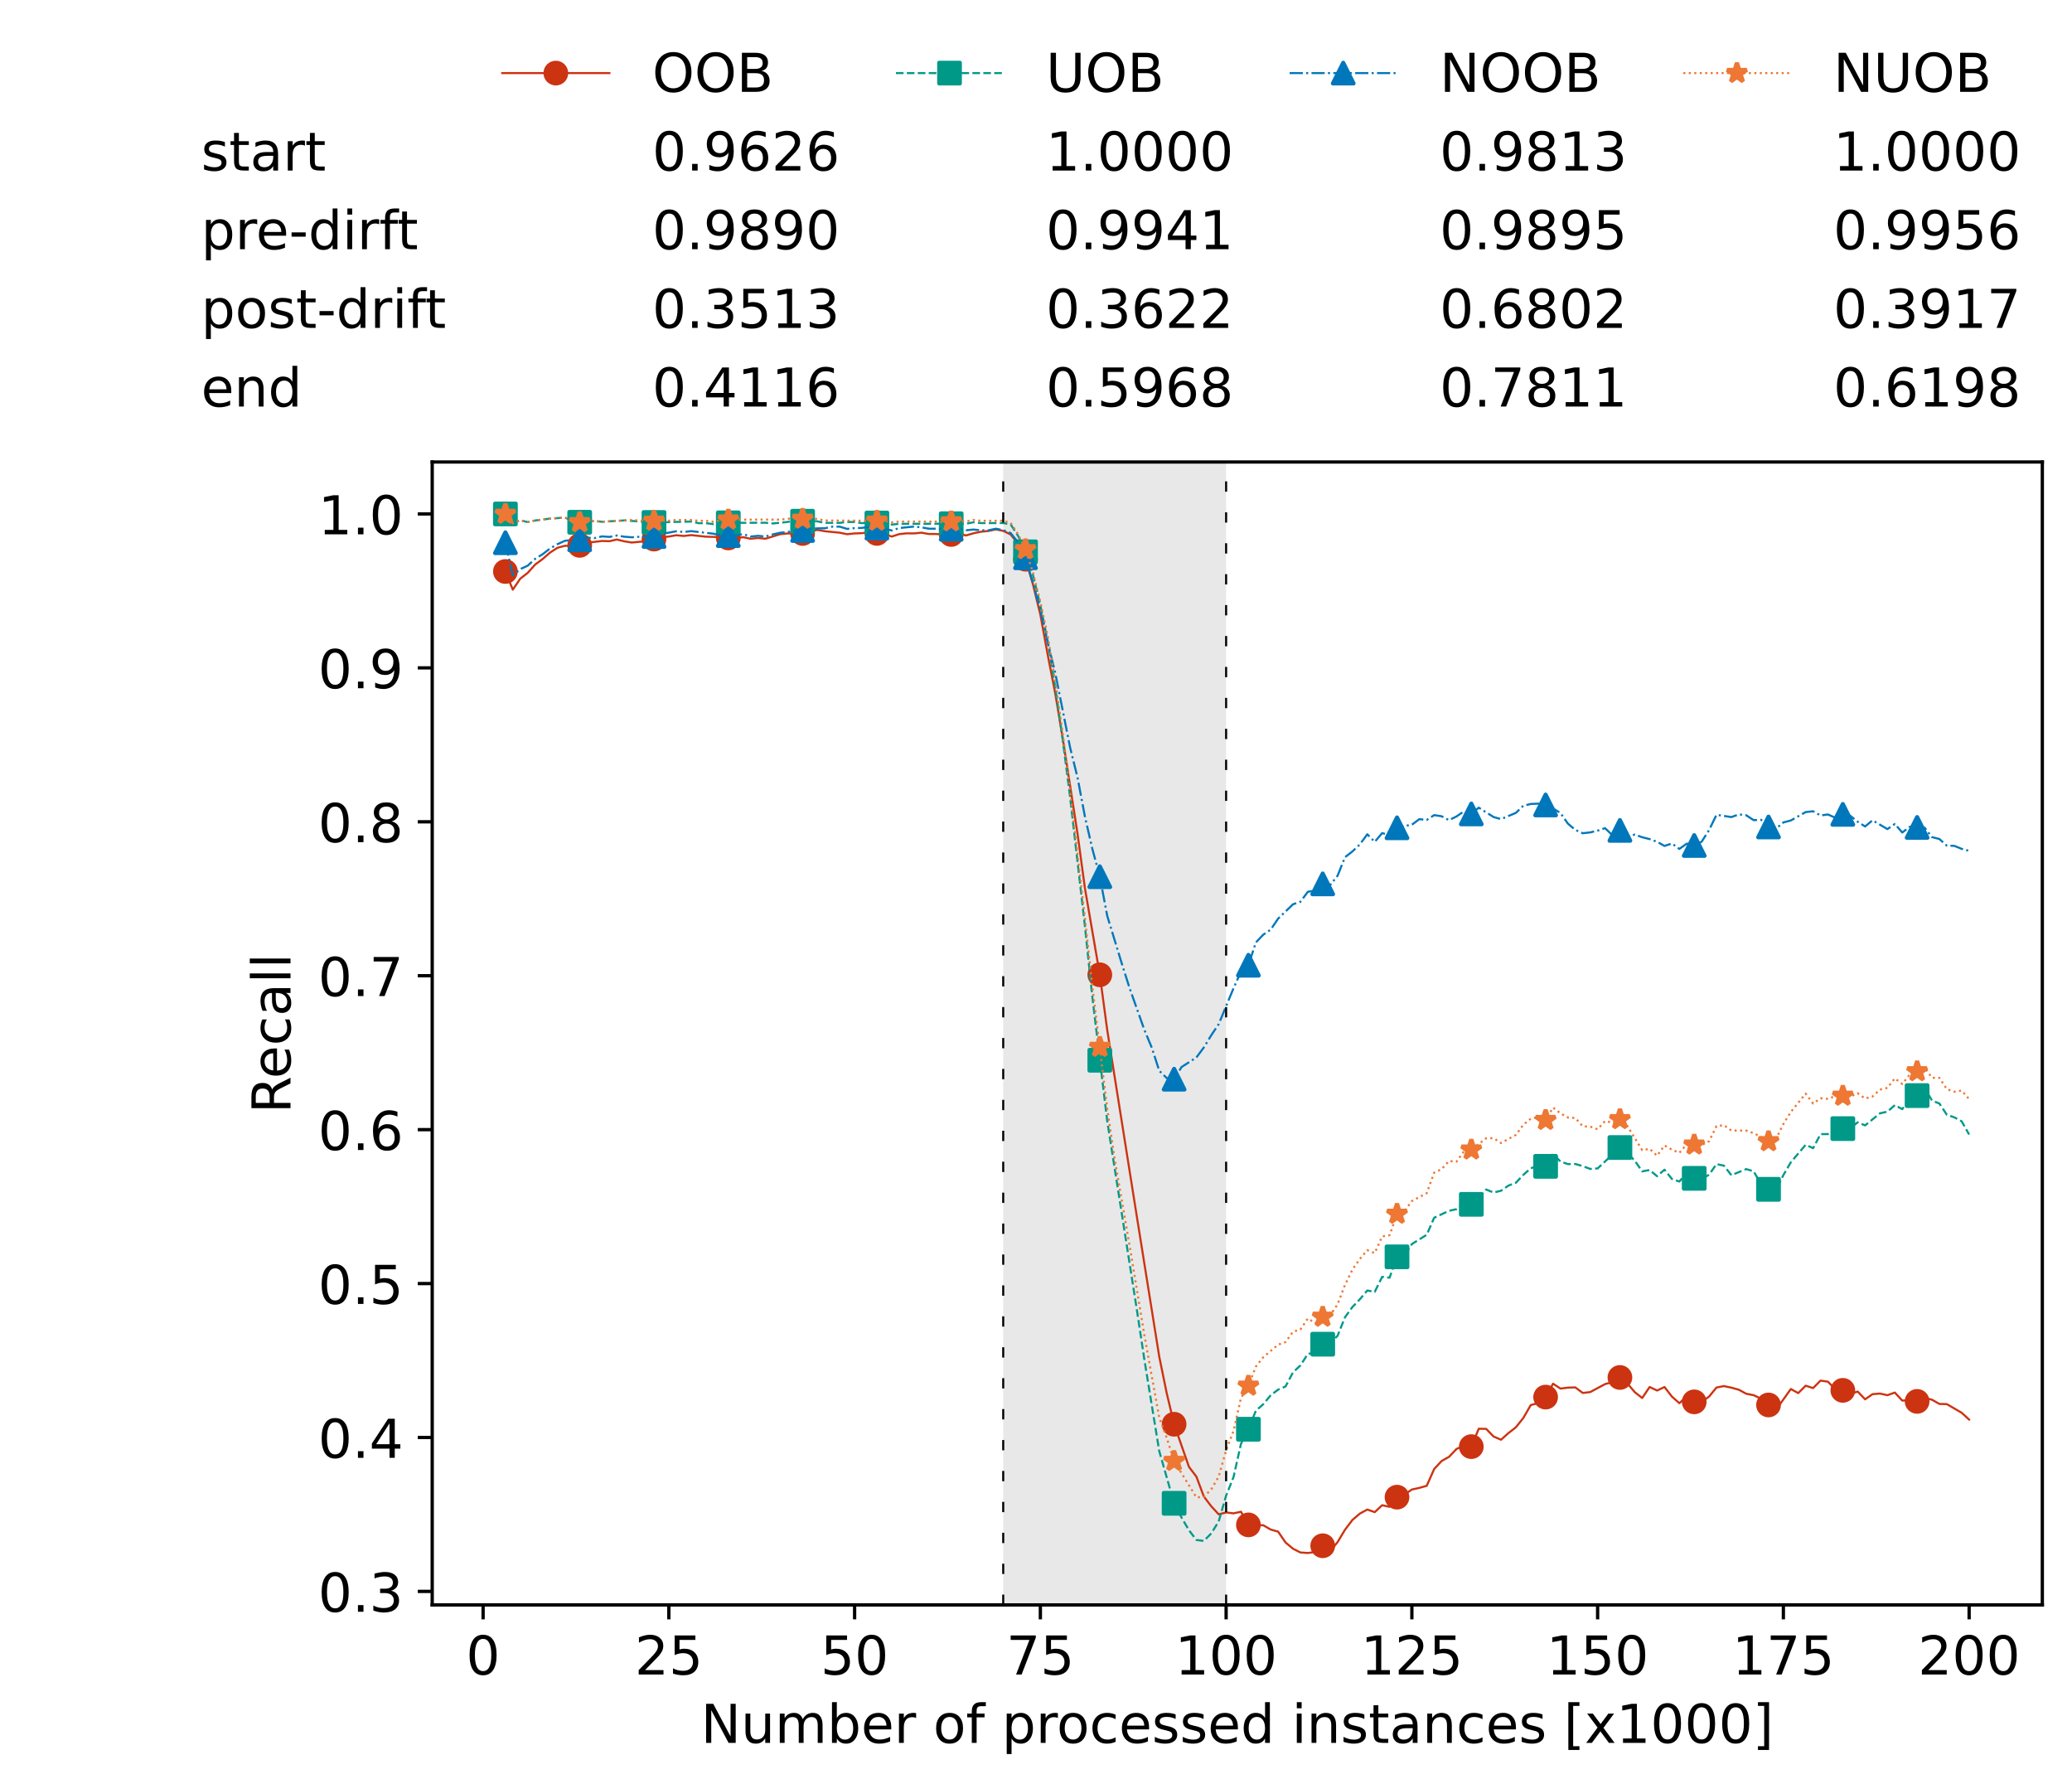 <?xml version="1.0" encoding="utf-8" standalone="no"?>
<!DOCTYPE svg PUBLIC "-//W3C//DTD SVG 1.1//EN"
  "http://www.w3.org/Graphics/SVG/1.1/DTD/svg11.dtd">
<!-- Created with matplotlib (https://matplotlib.org/) -->
<svg height="432.615pt" version="1.1" viewBox="0 0 502.65 432.615" width="502.65pt" xmlns="http://www.w3.org/2000/svg" xmlns:xlink="http://www.w3.org/1999/xlink">
 <defs>
  <style type="text/css">*{stroke-linecap:butt;stroke-linejoin:round;}</style>
 </defs>
 <g id="figure_1">
  <g id="patch_1">
   <path d="M 0 432.615 
L 502.65 432.615 
L 502.65 0 
L 0 0 
z
" style="fill:#ffffff;"/>
  </g>
  <g id="axes_1">
   <g id="patch_2">
    <path d="M 104.85 389.252 
L 495.45 389.252 
L 495.45 112.052 
L 104.85 112.052 
z
" style="fill:#ffffff;"/>
   </g>
   <g id="patch_3">
    <path clip-path="url(#p17a8c6c324)" d="M 297.446 389.252 
L 297.446 112.052 
L 243.372 112.052 
L 243.372 389.252 
z
" style="fill:#d3d3d3;opacity:0.5;"/>
   </g>
   <g id="matplotlib.axis_1">
    <g id="xtick_1">
     <g id="line2d_1">
      <defs>
       <path d="M 0 0 
L 0 3.5 
" id="m45f6262e45" style="stroke:#000000;stroke-width:0.8;"/>
      </defs>
      <g>
       <use style="stroke:#000000;stroke-width:0.8;" x="117.197" xlink:href="#m45f6262e45" y="389.252"/>
      </g>
     </g>
     <g id="text_1">
      <!-- 0 -->
      <g transform="translate(113.061 406.13)scale(0.13 -0.13)">
       <defs>
        <path d="M 31.781 66.406 
Q 24.172 66.406 20.328 58.906 
Q 16.5 51.422 16.5 36.375 
Q 16.5 21.391 20.328 13.891 
Q 24.172 6.391 31.781 6.391 
Q 39.453 6.391 43.281 13.891 
Q 47.125 21.391 47.125 36.375 
Q 47.125 51.422 43.281 58.906 
Q 39.453 66.406 31.781 66.406 
z
M 31.781 74.219 
Q 44.047 74.219 50.516 64.516 
Q 56.984 54.828 56.984 36.375 
Q 56.984 17.969 50.516 8.266 
Q 44.047 -1.422 31.781 -1.422 
Q 19.531 -1.422 13.062 8.266 
Q 6.594 17.969 6.594 36.375 
Q 6.594 54.828 13.062 64.516 
Q 19.531 74.219 31.781 74.219 
z
" id="DejaVuSans-48"/>
       </defs>
       <use xlink:href="#DejaVuSans-48"/>
      </g>
     </g>
    </g>
    <g id="xtick_2">
     <g id="line2d_2">
      <g>
       <use style="stroke:#000000;stroke-width:0.8;" x="162.259" xlink:href="#m45f6262e45" y="389.252"/>
      </g>
     </g>
     <g id="text_2">
      <!-- 25 -->
      <g transform="translate(153.988 406.13)scale(0.13 -0.13)">
       <defs>
        <path d="M 19.188 8.297 
L 53.609 8.297 
L 53.609 0 
L 7.328 0 
L 7.328 8.297 
Q 12.938 14.109 22.625 23.891 
Q 32.328 33.688 34.812 36.531 
Q 39.547 41.844 41.422 45.531 
Q 43.312 49.219 43.312 52.781 
Q 43.312 58.594 39.234 62.25 
Q 35.156 65.922 28.609 65.922 
Q 23.969 65.922 18.812 64.312 
Q 13.672 62.703 7.812 59.422 
L 7.812 69.391 
Q 13.766 71.781 18.938 73 
Q 24.125 74.219 28.422 74.219 
Q 39.75 74.219 46.484 68.547 
Q 53.219 62.891 53.219 53.422 
Q 53.219 48.922 51.531 44.891 
Q 49.859 40.875 45.406 35.406 
Q 44.188 33.984 37.641 27.219 
Q 31.109 20.453 19.188 8.297 
z
" id="DejaVuSans-50"/>
        <path d="M 10.797 72.906 
L 49.516 72.906 
L 49.516 64.594 
L 19.828 64.594 
L 19.828 46.734 
Q 21.969 47.469 24.109 47.828 
Q 26.266 48.188 28.422 48.188 
Q 40.625 48.188 47.75 41.5 
Q 54.891 34.812 54.891 23.391 
Q 54.891 11.625 47.562 5.094 
Q 40.234 -1.422 26.906 -1.422 
Q 22.312 -1.422 17.547 -0.641 
Q 12.797 0.141 7.719 1.703 
L 7.719 11.625 
Q 12.109 9.234 16.797 8.062 
Q 21.484 6.891 26.703 6.891 
Q 35.156 6.891 40.078 11.328 
Q 45.016 15.766 45.016 23.391 
Q 45.016 31 40.078 35.438 
Q 35.156 39.891 26.703 39.891 
Q 22.75 39.891 18.812 39.016 
Q 14.891 38.141 10.797 36.281 
z
" id="DejaVuSans-53"/>
       </defs>
       <use xlink:href="#DejaVuSans-50"/>
       <use x="63.623" xlink:href="#DejaVuSans-53"/>
      </g>
     </g>
    </g>
    <g id="xtick_3">
     <g id="line2d_3">
      <g>
       <use style="stroke:#000000;stroke-width:0.8;" x="207.322" xlink:href="#m45f6262e45" y="389.252"/>
      </g>
     </g>
     <g id="text_3">
      <!-- 50 -->
      <g transform="translate(199.05 406.13)scale(0.13 -0.13)">
       <use xlink:href="#DejaVuSans-53"/>
       <use x="63.623" xlink:href="#DejaVuSans-48"/>
      </g>
     </g>
    </g>
    <g id="xtick_4">
     <g id="line2d_4">
      <g>
       <use style="stroke:#000000;stroke-width:0.8;" x="252.384" xlink:href="#m45f6262e45" y="389.252"/>
      </g>
     </g>
     <g id="text_4">
      <!-- 75 -->
      <g transform="translate(244.113 406.13)scale(0.13 -0.13)">
       <defs>
        <path d="M 8.203 72.906 
L 55.078 72.906 
L 55.078 68.703 
L 28.609 0 
L 18.312 0 
L 43.219 64.594 
L 8.203 64.594 
z
" id="DejaVuSans-55"/>
       </defs>
       <use xlink:href="#DejaVuSans-55"/>
       <use x="63.623" xlink:href="#DejaVuSans-53"/>
      </g>
     </g>
    </g>
    <g id="xtick_5">
     <g id="line2d_5">
      <g>
       <use style="stroke:#000000;stroke-width:0.8;" x="297.446" xlink:href="#m45f6262e45" y="389.252"/>
      </g>
     </g>
     <g id="text_5">
      <!-- 100 -->
      <g transform="translate(285.039 406.13)scale(0.13 -0.13)">
       <defs>
        <path d="M 12.406 8.297 
L 28.516 8.297 
L 28.516 63.922 
L 10.984 60.406 
L 10.984 69.391 
L 28.422 72.906 
L 38.281 72.906 
L 38.281 8.297 
L 54.391 8.297 
L 54.391 0 
L 12.406 0 
z
" id="DejaVuSans-49"/>
       </defs>
       <use xlink:href="#DejaVuSans-49"/>
       <use x="63.623" xlink:href="#DejaVuSans-48"/>
       <use x="127.246" xlink:href="#DejaVuSans-48"/>
      </g>
     </g>
    </g>
    <g id="xtick_6">
     <g id="line2d_6">
      <g>
       <use style="stroke:#000000;stroke-width:0.8;" x="342.509" xlink:href="#m45f6262e45" y="389.252"/>
      </g>
     </g>
     <g id="text_6">
      <!-- 125 -->
      <g transform="translate(330.102 406.13)scale(0.13 -0.13)">
       <use xlink:href="#DejaVuSans-49"/>
       <use x="63.623" xlink:href="#DejaVuSans-50"/>
       <use x="127.246" xlink:href="#DejaVuSans-53"/>
      </g>
     </g>
    </g>
    <g id="xtick_7">
     <g id="line2d_7">
      <g>
       <use style="stroke:#000000;stroke-width:0.8;" x="387.571" xlink:href="#m45f6262e45" y="389.252"/>
      </g>
     </g>
     <g id="text_7">
      <!-- 150 -->
      <g transform="translate(375.164 406.13)scale(0.13 -0.13)">
       <use xlink:href="#DejaVuSans-49"/>
       <use x="63.623" xlink:href="#DejaVuSans-53"/>
       <use x="127.246" xlink:href="#DejaVuSans-48"/>
      </g>
     </g>
    </g>
    <g id="xtick_8">
     <g id="line2d_8">
      <g>
       <use style="stroke:#000000;stroke-width:0.8;" x="432.633" xlink:href="#m45f6262e45" y="389.252"/>
      </g>
     </g>
     <g id="text_8">
      <!-- 175 -->
      <g transform="translate(420.226 406.13)scale(0.13 -0.13)">
       <use xlink:href="#DejaVuSans-49"/>
       <use x="63.623" xlink:href="#DejaVuSans-55"/>
       <use x="127.246" xlink:href="#DejaVuSans-53"/>
      </g>
     </g>
    </g>
    <g id="xtick_9">
     <g id="line2d_9">
      <g>
       <use style="stroke:#000000;stroke-width:0.8;" x="477.695" xlink:href="#m45f6262e45" y="389.252"/>
      </g>
     </g>
     <g id="text_9">
      <!-- 200 -->
      <g transform="translate(465.289 406.13)scale(0.13 -0.13)">
       <use xlink:href="#DejaVuSans-50"/>
       <use x="63.623" xlink:href="#DejaVuSans-48"/>
       <use x="127.246" xlink:href="#DejaVuSans-48"/>
      </g>
     </g>
    </g>
    <g id="text_10">
     <!-- Number of processed instances [x1000] -->
     <g transform="translate(170.025 422.711)scale(0.13 -0.13)">
      <defs>
       <path d="M 9.812 72.906 
L 23.094 72.906 
L 55.422 11.922 
L 55.422 72.906 
L 64.984 72.906 
L 64.984 0 
L 51.703 0 
L 19.391 60.984 
L 19.391 0 
L 9.812 0 
z
" id="DejaVuSans-78"/>
       <path d="M 8.5 21.578 
L 8.5 54.688 
L 17.484 54.688 
L 17.484 21.922 
Q 17.484 14.156 20.5 10.266 
Q 23.531 6.391 29.594 6.391 
Q 36.859 6.391 41.078 11.031 
Q 45.312 15.672 45.312 23.688 
L 45.312 54.688 
L 54.297 54.688 
L 54.297 0 
L 45.312 0 
L 45.312 8.406 
Q 42.047 3.422 37.719 1 
Q 33.406 -1.422 27.688 -1.422 
Q 18.266 -1.422 13.375 4.438 
Q 8.5 10.297 8.5 21.578 
z
M 31.109 56 
z
" id="DejaVuSans-117"/>
       <path d="M 52 44.188 
Q 55.375 50.25 60.062 53.125 
Q 64.75 56 71.094 56 
Q 79.641 56 84.281 50.016 
Q 88.922 44.047 88.922 33.016 
L 88.922 0 
L 79.891 0 
L 79.891 32.719 
Q 79.891 40.578 77.094 44.375 
Q 74.312 48.188 68.609 48.188 
Q 61.625 48.188 57.562 43.547 
Q 53.516 38.922 53.516 30.906 
L 53.516 0 
L 44.484 0 
L 44.484 32.719 
Q 44.484 40.625 41.703 44.406 
Q 38.922 48.188 33.109 48.188 
Q 26.219 48.188 22.156 43.531 
Q 18.109 38.875 18.109 30.906 
L 18.109 0 
L 9.078 0 
L 9.078 54.688 
L 18.109 54.688 
L 18.109 46.188 
Q 21.188 51.219 25.484 53.609 
Q 29.781 56 35.688 56 
Q 41.656 56 45.828 52.969 
Q 50 49.953 52 44.188 
z
" id="DejaVuSans-109"/>
       <path d="M 48.688 27.297 
Q 48.688 37.203 44.609 42.844 
Q 40.531 48.484 33.406 48.484 
Q 26.266 48.484 22.188 42.844 
Q 18.109 37.203 18.109 27.297 
Q 18.109 17.391 22.188 11.75 
Q 26.266 6.109 33.406 6.109 
Q 40.531 6.109 44.609 11.75 
Q 48.688 17.391 48.688 27.297 
z
M 18.109 46.391 
Q 20.953 51.266 25.266 53.625 
Q 29.594 56 35.594 56 
Q 45.562 56 51.781 48.094 
Q 58.016 40.188 58.016 27.297 
Q 58.016 14.406 51.781 6.484 
Q 45.562 -1.422 35.594 -1.422 
Q 29.594 -1.422 25.266 0.953 
Q 20.953 3.328 18.109 8.203 
L 18.109 0 
L 9.078 0 
L 9.078 75.984 
L 18.109 75.984 
z
" id="DejaVuSans-98"/>
       <path d="M 56.203 29.594 
L 56.203 25.203 
L 14.891 25.203 
Q 15.484 15.922 20.484 11.062 
Q 25.484 6.203 34.422 6.203 
Q 39.594 6.203 44.453 7.469 
Q 49.312 8.734 54.109 11.281 
L 54.109 2.781 
Q 49.266 0.734 44.188 -0.344 
Q 39.109 -1.422 33.891 -1.422 
Q 20.797 -1.422 13.156 6.188 
Q 5.516 13.812 5.516 26.812 
Q 5.516 40.234 12.766 48.109 
Q 20.016 56 32.328 56 
Q 43.359 56 49.781 48.891 
Q 56.203 41.797 56.203 29.594 
z
M 47.219 32.234 
Q 47.125 39.594 43.094 43.984 
Q 39.062 48.391 32.422 48.391 
Q 24.906 48.391 20.391 44.141 
Q 15.875 39.891 15.188 32.172 
z
" id="DejaVuSans-101"/>
       <path d="M 41.109 46.297 
Q 39.594 47.172 37.812 47.578 
Q 36.031 48 33.891 48 
Q 26.266 48 22.188 43.047 
Q 18.109 38.094 18.109 28.812 
L 18.109 0 
L 9.078 0 
L 9.078 54.688 
L 18.109 54.688 
L 18.109 46.188 
Q 20.953 51.172 25.484 53.578 
Q 30.031 56 36.531 56 
Q 37.453 56 38.578 55.875 
Q 39.703 55.766 41.062 55.516 
z
" id="DejaVuSans-114"/>
       <path id="DejaVuSans-32"/>
       <path d="M 30.609 48.391 
Q 23.391 48.391 19.188 42.75 
Q 14.984 37.109 14.984 27.297 
Q 14.984 17.484 19.156 11.844 
Q 23.344 6.203 30.609 6.203 
Q 37.797 6.203 41.984 11.859 
Q 46.188 17.531 46.188 27.297 
Q 46.188 37.016 41.984 42.703 
Q 37.797 48.391 30.609 48.391 
z
M 30.609 56 
Q 42.328 56 49.016 48.375 
Q 55.719 40.766 55.719 27.297 
Q 55.719 13.875 49.016 6.219 
Q 42.328 -1.422 30.609 -1.422 
Q 18.844 -1.422 12.172 6.219 
Q 5.516 13.875 5.516 27.297 
Q 5.516 40.766 12.172 48.375 
Q 18.844 56 30.609 56 
z
" id="DejaVuSans-111"/>
       <path d="M 37.109 75.984 
L 37.109 68.5 
L 28.516 68.5 
Q 23.688 68.5 21.797 66.547 
Q 19.922 64.594 19.922 59.516 
L 19.922 54.688 
L 34.719 54.688 
L 34.719 47.703 
L 19.922 47.703 
L 19.922 0 
L 10.891 0 
L 10.891 47.703 
L 2.297 47.703 
L 2.297 54.688 
L 10.891 54.688 
L 10.891 58.5 
Q 10.891 67.625 15.141 71.797 
Q 19.391 75.984 28.609 75.984 
z
" id="DejaVuSans-102"/>
       <path d="M 18.109 8.203 
L 18.109 -20.797 
L 9.078 -20.797 
L 9.078 54.688 
L 18.109 54.688 
L 18.109 46.391 
Q 20.953 51.266 25.266 53.625 
Q 29.594 56 35.594 56 
Q 45.562 56 51.781 48.094 
Q 58.016 40.188 58.016 27.297 
Q 58.016 14.406 51.781 6.484 
Q 45.562 -1.422 35.594 -1.422 
Q 29.594 -1.422 25.266 0.953 
Q 20.953 3.328 18.109 8.203 
z
M 48.688 27.297 
Q 48.688 37.203 44.609 42.844 
Q 40.531 48.484 33.406 48.484 
Q 26.266 48.484 22.188 42.844 
Q 18.109 37.203 18.109 27.297 
Q 18.109 17.391 22.188 11.75 
Q 26.266 6.109 33.406 6.109 
Q 40.531 6.109 44.609 11.75 
Q 48.688 17.391 48.688 27.297 
z
" id="DejaVuSans-112"/>
       <path d="M 48.781 52.594 
L 48.781 44.188 
Q 44.969 46.297 41.141 47.344 
Q 37.312 48.391 33.406 48.391 
Q 24.656 48.391 19.812 42.844 
Q 14.984 37.312 14.984 27.297 
Q 14.984 17.281 19.812 11.734 
Q 24.656 6.203 33.406 6.203 
Q 37.312 6.203 41.141 7.25 
Q 44.969 8.297 48.781 10.406 
L 48.781 2.094 
Q 45.016 0.344 40.984 -0.531 
Q 36.969 -1.422 32.422 -1.422 
Q 20.062 -1.422 12.781 6.344 
Q 5.516 14.109 5.516 27.297 
Q 5.516 40.672 12.859 48.328 
Q 20.219 56 33.016 56 
Q 37.156 56 41.109 55.141 
Q 45.062 54.297 48.781 52.594 
z
" id="DejaVuSans-99"/>
       <path d="M 44.281 53.078 
L 44.281 44.578 
Q 40.484 46.531 36.375 47.5 
Q 32.281 48.484 27.875 48.484 
Q 21.188 48.484 17.844 46.438 
Q 14.5 44.391 14.5 40.281 
Q 14.5 37.156 16.891 35.375 
Q 19.281 33.594 26.516 31.984 
L 29.594 31.297 
Q 39.156 29.25 43.188 25.516 
Q 47.219 21.781 47.219 15.094 
Q 47.219 7.469 41.188 3.016 
Q 35.156 -1.422 24.609 -1.422 
Q 20.219 -1.422 15.453 -0.562 
Q 10.688 0.297 5.422 2 
L 5.422 11.281 
Q 10.406 8.688 15.234 7.391 
Q 20.062 6.109 24.812 6.109 
Q 31.156 6.109 34.562 8.281 
Q 37.984 10.453 37.984 14.406 
Q 37.984 18.062 35.516 20.016 
Q 33.062 21.969 24.703 23.781 
L 21.578 24.516 
Q 13.234 26.266 9.516 29.906 
Q 5.812 33.547 5.812 39.891 
Q 5.812 47.609 11.281 51.797 
Q 16.75 56 26.812 56 
Q 31.781 56 36.172 55.266 
Q 40.578 54.547 44.281 53.078 
z
" id="DejaVuSans-115"/>
       <path d="M 45.406 46.391 
L 45.406 75.984 
L 54.391 75.984 
L 54.391 0 
L 45.406 0 
L 45.406 8.203 
Q 42.578 3.328 38.25 0.953 
Q 33.938 -1.422 27.875 -1.422 
Q 17.969 -1.422 11.734 6.484 
Q 5.516 14.406 5.516 27.297 
Q 5.516 40.188 11.734 48.094 
Q 17.969 56 27.875 56 
Q 33.938 56 38.25 53.625 
Q 42.578 51.266 45.406 46.391 
z
M 14.797 27.297 
Q 14.797 17.391 18.875 11.75 
Q 22.953 6.109 30.078 6.109 
Q 37.203 6.109 41.297 11.75 
Q 45.406 17.391 45.406 27.297 
Q 45.406 37.203 41.297 42.844 
Q 37.203 48.484 30.078 48.484 
Q 22.953 48.484 18.875 42.844 
Q 14.797 37.203 14.797 27.297 
z
" id="DejaVuSans-100"/>
       <path d="M 9.422 54.688 
L 18.406 54.688 
L 18.406 0 
L 9.422 0 
z
M 9.422 75.984 
L 18.406 75.984 
L 18.406 64.594 
L 9.422 64.594 
z
" id="DejaVuSans-105"/>
       <path d="M 54.891 33.016 
L 54.891 0 
L 45.906 0 
L 45.906 32.719 
Q 45.906 40.484 42.875 44.328 
Q 39.844 48.188 33.797 48.188 
Q 26.516 48.188 22.312 43.547 
Q 18.109 38.922 18.109 30.906 
L 18.109 0 
L 9.078 0 
L 9.078 54.688 
L 18.109 54.688 
L 18.109 46.188 
Q 21.344 51.125 25.703 53.562 
Q 30.078 56 35.797 56 
Q 45.219 56 50.047 50.172 
Q 54.891 44.344 54.891 33.016 
z
" id="DejaVuSans-110"/>
       <path d="M 18.312 70.219 
L 18.312 54.688 
L 36.812 54.688 
L 36.812 47.703 
L 18.312 47.703 
L 18.312 18.016 
Q 18.312 11.328 20.141 9.422 
Q 21.969 7.516 27.594 7.516 
L 36.812 7.516 
L 36.812 0 
L 27.594 0 
Q 17.188 0 13.234 3.875 
Q 9.281 7.766 9.281 18.016 
L 9.281 47.703 
L 2.688 47.703 
L 2.688 54.688 
L 9.281 54.688 
L 9.281 70.219 
z
" id="DejaVuSans-116"/>
       <path d="M 34.281 27.484 
Q 23.391 27.484 19.188 25 
Q 14.984 22.516 14.984 16.5 
Q 14.984 11.719 18.141 8.906 
Q 21.297 6.109 26.703 6.109 
Q 34.188 6.109 38.703 11.406 
Q 43.219 16.703 43.219 25.484 
L 43.219 27.484 
z
M 52.203 31.203 
L 52.203 0 
L 43.219 0 
L 43.219 8.297 
Q 40.141 3.328 35.547 0.953 
Q 30.953 -1.422 24.312 -1.422 
Q 15.922 -1.422 10.953 3.297 
Q 6 8.016 6 15.922 
Q 6 25.141 12.172 29.828 
Q 18.359 34.516 30.609 34.516 
L 43.219 34.516 
L 43.219 35.406 
Q 43.219 41.609 39.141 45 
Q 35.062 48.391 27.688 48.391 
Q 23 48.391 18.547 47.266 
Q 14.109 46.141 10.016 43.891 
L 10.016 52.203 
Q 14.938 54.109 19.578 55.047 
Q 24.219 56 28.609 56 
Q 40.484 56 46.344 49.844 
Q 52.203 43.703 52.203 31.203 
z
" id="DejaVuSans-97"/>
       <path d="M 8.594 75.984 
L 29.297 75.984 
L 29.297 69 
L 17.578 69 
L 17.578 -6.203 
L 29.297 -6.203 
L 29.297 -13.188 
L 8.594 -13.188 
z
" id="DejaVuSans-91"/>
       <path d="M 54.891 54.688 
L 35.109 28.078 
L 55.906 0 
L 45.312 0 
L 29.391 21.484 
L 13.484 0 
L 2.875 0 
L 24.125 28.609 
L 4.688 54.688 
L 15.281 54.688 
L 29.781 35.203 
L 44.281 54.688 
z
" id="DejaVuSans-120"/>
       <path d="M 30.422 75.984 
L 30.422 -13.188 
L 9.719 -13.188 
L 9.719 -6.203 
L 21.391 -6.203 
L 21.391 69 
L 9.719 69 
L 9.719 75.984 
z
" id="DejaVuSans-93"/>
      </defs>
      <use xlink:href="#DejaVuSans-78"/>
      <use x="74.805" xlink:href="#DejaVuSans-117"/>
      <use x="138.184" xlink:href="#DejaVuSans-109"/>
      <use x="235.596" xlink:href="#DejaVuSans-98"/>
      <use x="299.072" xlink:href="#DejaVuSans-101"/>
      <use x="360.596" xlink:href="#DejaVuSans-114"/>
      <use x="401.709" xlink:href="#DejaVuSans-32"/>
      <use x="433.496" xlink:href="#DejaVuSans-111"/>
      <use x="494.678" xlink:href="#DejaVuSans-102"/>
      <use x="529.883" xlink:href="#DejaVuSans-32"/>
      <use x="561.67" xlink:href="#DejaVuSans-112"/>
      <use x="625.146" xlink:href="#DejaVuSans-114"/>
      <use x="664.01" xlink:href="#DejaVuSans-111"/>
      <use x="725.191" xlink:href="#DejaVuSans-99"/>
      <use x="780.172" xlink:href="#DejaVuSans-101"/>
      <use x="841.695" xlink:href="#DejaVuSans-115"/>
      <use x="893.795" xlink:href="#DejaVuSans-115"/>
      <use x="945.895" xlink:href="#DejaVuSans-101"/>
      <use x="1007.418" xlink:href="#DejaVuSans-100"/>
      <use x="1070.895" xlink:href="#DejaVuSans-32"/>
      <use x="1102.682" xlink:href="#DejaVuSans-105"/>
      <use x="1130.465" xlink:href="#DejaVuSans-110"/>
      <use x="1193.844" xlink:href="#DejaVuSans-115"/>
      <use x="1245.943" xlink:href="#DejaVuSans-116"/>
      <use x="1285.152" xlink:href="#DejaVuSans-97"/>
      <use x="1346.432" xlink:href="#DejaVuSans-110"/>
      <use x="1409.811" xlink:href="#DejaVuSans-99"/>
      <use x="1464.791" xlink:href="#DejaVuSans-101"/>
      <use x="1526.314" xlink:href="#DejaVuSans-115"/>
      <use x="1578.414" xlink:href="#DejaVuSans-32"/>
      <use x="1610.201" xlink:href="#DejaVuSans-91"/>
      <use x="1649.215" xlink:href="#DejaVuSans-120"/>
      <use x="1708.395" xlink:href="#DejaVuSans-49"/>
      <use x="1772.018" xlink:href="#DejaVuSans-48"/>
      <use x="1835.641" xlink:href="#DejaVuSans-48"/>
      <use x="1899.264" xlink:href="#DejaVuSans-48"/>
      <use x="1962.887" xlink:href="#DejaVuSans-93"/>
     </g>
    </g>
   </g>
   <g id="matplotlib.axis_2">
    <g id="ytick_1">
     <g id="line2d_10">
      <defs>
       <path d="M 0 0 
L -3.5 0 
" id="m431e6a970a" style="stroke:#000000;stroke-width:0.8;"/>
      </defs>
      <g>
       <use style="stroke:#000000;stroke-width:0.8;" x="104.85" xlink:href="#m431e6a970a" y="385.967"/>
      </g>
     </g>
     <g id="text_11">
      <!-- 0.3 -->
      <g transform="translate(77.176 390.906)scale(0.13 -0.13)">
       <defs>
        <path d="M 10.688 12.406 
L 21 12.406 
L 21 0 
L 10.688 0 
z
" id="DejaVuSans-46"/>
        <path d="M 40.578 39.312 
Q 47.656 37.797 51.625 33 
Q 55.609 28.219 55.609 21.188 
Q 55.609 10.406 48.188 4.484 
Q 40.766 -1.422 27.094 -1.422 
Q 22.516 -1.422 17.656 -0.516 
Q 12.797 0.391 7.625 2.203 
L 7.625 11.719 
Q 11.719 9.328 16.594 8.109 
Q 21.484 6.891 26.812 6.891 
Q 36.078 6.891 40.938 10.547 
Q 45.797 14.203 45.797 21.188 
Q 45.797 27.641 41.281 31.266 
Q 36.766 34.906 28.719 34.906 
L 20.219 34.906 
L 20.219 43.016 
L 29.109 43.016 
Q 36.375 43.016 40.234 45.922 
Q 44.094 48.828 44.094 54.297 
Q 44.094 59.906 40.109 62.906 
Q 36.141 65.922 28.719 65.922 
Q 24.656 65.922 20.016 65.031 
Q 15.375 64.156 9.812 62.312 
L 9.812 71.094 
Q 15.438 72.656 20.344 73.438 
Q 25.25 74.219 29.594 74.219 
Q 40.828 74.219 47.359 69.109 
Q 53.906 64.016 53.906 55.328 
Q 53.906 49.266 50.438 45.094 
Q 46.969 40.922 40.578 39.312 
z
" id="DejaVuSans-51"/>
       </defs>
       <use xlink:href="#DejaVuSans-48"/>
       <use x="63.623" xlink:href="#DejaVuSans-46"/>
       <use x="95.41" xlink:href="#DejaVuSans-51"/>
      </g>
     </g>
    </g>
    <g id="ytick_2">
     <g id="line2d_11">
      <g>
       <use style="stroke:#000000;stroke-width:0.8;" x="104.85" xlink:href="#m431e6a970a" y="348.636"/>
      </g>
     </g>
     <g id="text_12">
      <!-- 0.4 -->
      <g transform="translate(77.176 353.575)scale(0.13 -0.13)">
       <defs>
        <path d="M 37.797 64.312 
L 12.891 25.391 
L 37.797 25.391 
z
M 35.203 72.906 
L 47.609 72.906 
L 47.609 25.391 
L 58.016 25.391 
L 58.016 17.188 
L 47.609 17.188 
L 47.609 0 
L 37.797 0 
L 37.797 17.188 
L 4.891 17.188 
L 4.891 26.703 
z
" id="DejaVuSans-52"/>
       </defs>
       <use xlink:href="#DejaVuSans-48"/>
       <use x="63.623" xlink:href="#DejaVuSans-46"/>
       <use x="95.41" xlink:href="#DejaVuSans-52"/>
      </g>
     </g>
    </g>
    <g id="ytick_3">
     <g id="line2d_12">
      <g>
       <use style="stroke:#000000;stroke-width:0.8;" x="104.85" xlink:href="#m431e6a970a" y="311.305"/>
      </g>
     </g>
     <g id="text_13">
      <!-- 0.5 -->
      <g transform="translate(77.176 316.244)scale(0.13 -0.13)">
       <use xlink:href="#DejaVuSans-48"/>
       <use x="63.623" xlink:href="#DejaVuSans-46"/>
       <use x="95.41" xlink:href="#DejaVuSans-53"/>
      </g>
     </g>
    </g>
    <g id="ytick_4">
     <g id="line2d_13">
      <g>
       <use style="stroke:#000000;stroke-width:0.8;" x="104.85" xlink:href="#m431e6a970a" y="273.975"/>
      </g>
     </g>
     <g id="text_14">
      <!-- 0.6 -->
      <g transform="translate(77.176 278.914)scale(0.13 -0.13)">
       <defs>
        <path d="M 33.016 40.375 
Q 26.375 40.375 22.484 35.828 
Q 18.609 31.297 18.609 23.391 
Q 18.609 15.531 22.484 10.953 
Q 26.375 6.391 33.016 6.391 
Q 39.656 6.391 43.531 10.953 
Q 47.406 15.531 47.406 23.391 
Q 47.406 31.297 43.531 35.828 
Q 39.656 40.375 33.016 40.375 
z
M 52.594 71.297 
L 52.594 62.312 
Q 48.875 64.062 45.094 64.984 
Q 41.312 65.922 37.594 65.922 
Q 27.828 65.922 22.672 59.328 
Q 17.531 52.734 16.797 39.406 
Q 19.672 43.656 24.016 45.922 
Q 28.375 48.188 33.594 48.188 
Q 44.578 48.188 50.953 41.516 
Q 57.328 34.859 57.328 23.391 
Q 57.328 12.156 50.688 5.359 
Q 44.047 -1.422 33.016 -1.422 
Q 20.359 -1.422 13.672 8.266 
Q 6.984 17.969 6.984 36.375 
Q 6.984 53.656 15.188 63.938 
Q 23.391 74.219 37.203 74.219 
Q 40.922 74.219 44.703 73.484 
Q 48.484 72.75 52.594 71.297 
z
" id="DejaVuSans-54"/>
       </defs>
       <use xlink:href="#DejaVuSans-48"/>
       <use x="63.623" xlink:href="#DejaVuSans-46"/>
       <use x="95.41" xlink:href="#DejaVuSans-54"/>
      </g>
     </g>
    </g>
    <g id="ytick_5">
     <g id="line2d_14">
      <g>
       <use style="stroke:#000000;stroke-width:0.8;" x="104.85" xlink:href="#m431e6a970a" y="236.644"/>
      </g>
     </g>
     <g id="text_15">
      <!-- 0.7 -->
      <g transform="translate(77.176 241.583)scale(0.13 -0.13)">
       <use xlink:href="#DejaVuSans-48"/>
       <use x="63.623" xlink:href="#DejaVuSans-46"/>
       <use x="95.41" xlink:href="#DejaVuSans-55"/>
      </g>
     </g>
    </g>
    <g id="ytick_6">
     <g id="line2d_15">
      <g>
       <use style="stroke:#000000;stroke-width:0.8;" x="104.85" xlink:href="#m431e6a970a" y="199.313"/>
      </g>
     </g>
     <g id="text_16">
      <!-- 0.8 -->
      <g transform="translate(77.176 204.252)scale(0.13 -0.13)">
       <defs>
        <path d="M 31.781 34.625 
Q 24.75 34.625 20.719 30.859 
Q 16.703 27.094 16.703 20.516 
Q 16.703 13.922 20.719 10.156 
Q 24.75 6.391 31.781 6.391 
Q 38.812 6.391 42.859 10.172 
Q 46.922 13.969 46.922 20.516 
Q 46.922 27.094 42.891 30.859 
Q 38.875 34.625 31.781 34.625 
z
M 21.922 38.812 
Q 15.578 40.375 12.031 44.719 
Q 8.5 49.078 8.5 55.328 
Q 8.5 64.062 14.719 69.141 
Q 20.953 74.219 31.781 74.219 
Q 42.672 74.219 48.875 69.141 
Q 55.078 64.062 55.078 55.328 
Q 55.078 49.078 51.531 44.719 
Q 48 40.375 41.703 38.812 
Q 48.828 37.156 52.797 32.312 
Q 56.781 27.484 56.781 20.516 
Q 56.781 9.906 50.312 4.234 
Q 43.844 -1.422 31.781 -1.422 
Q 19.734 -1.422 13.25 4.234 
Q 6.781 9.906 6.781 20.516 
Q 6.781 27.484 10.781 32.312 
Q 14.797 37.156 21.922 38.812 
z
M 18.312 54.391 
Q 18.312 48.734 21.844 45.562 
Q 25.391 42.391 31.781 42.391 
Q 38.141 42.391 41.719 45.562 
Q 45.312 48.734 45.312 54.391 
Q 45.312 60.062 41.719 63.234 
Q 38.141 66.406 31.781 66.406 
Q 25.391 66.406 21.844 63.234 
Q 18.312 60.062 18.312 54.391 
z
" id="DejaVuSans-56"/>
       </defs>
       <use xlink:href="#DejaVuSans-48"/>
       <use x="63.623" xlink:href="#DejaVuSans-46"/>
       <use x="95.41" xlink:href="#DejaVuSans-56"/>
      </g>
     </g>
    </g>
    <g id="ytick_7">
     <g id="line2d_16">
      <g>
       <use style="stroke:#000000;stroke-width:0.8;" x="104.85" xlink:href="#m431e6a970a" y="161.983"/>
      </g>
     </g>
     <g id="text_17">
      <!-- 0.9 -->
      <g transform="translate(77.176 166.922)scale(0.13 -0.13)">
       <defs>
        <path d="M 10.984 1.516 
L 10.984 10.5 
Q 14.703 8.734 18.5 7.812 
Q 22.312 6.891 25.984 6.891 
Q 35.75 6.891 40.891 13.453 
Q 46.047 20.016 46.781 33.406 
Q 43.953 29.203 39.594 26.953 
Q 35.25 24.703 29.984 24.703 
Q 19.047 24.703 12.672 31.312 
Q 6.297 37.938 6.297 49.422 
Q 6.297 60.641 12.938 67.422 
Q 19.578 74.219 30.609 74.219 
Q 43.266 74.219 49.922 64.516 
Q 56.594 54.828 56.594 36.375 
Q 56.594 19.141 48.406 8.859 
Q 40.234 -1.422 26.422 -1.422 
Q 22.703 -1.422 18.891 -0.688 
Q 15.094 0.047 10.984 1.516 
z
M 30.609 32.422 
Q 37.25 32.422 41.125 36.953 
Q 45.016 41.5 45.016 49.422 
Q 45.016 57.281 41.125 61.844 
Q 37.25 66.406 30.609 66.406 
Q 23.969 66.406 20.094 61.844 
Q 16.219 57.281 16.219 49.422 
Q 16.219 41.5 20.094 36.953 
Q 23.969 32.422 30.609 32.422 
z
" id="DejaVuSans-57"/>
       </defs>
       <use xlink:href="#DejaVuSans-48"/>
       <use x="63.623" xlink:href="#DejaVuSans-46"/>
       <use x="95.41" xlink:href="#DejaVuSans-57"/>
      </g>
     </g>
    </g>
    <g id="ytick_8">
     <g id="line2d_17">
      <g>
       <use style="stroke:#000000;stroke-width:0.8;" x="104.85" xlink:href="#m431e6a970a" y="124.652"/>
      </g>
     </g>
     <g id="text_18">
      <!-- 1.0 -->
      <g transform="translate(77.176 129.591)scale(0.13 -0.13)">
       <use xlink:href="#DejaVuSans-49"/>
       <use x="63.623" xlink:href="#DejaVuSans-46"/>
       <use x="95.41" xlink:href="#DejaVuSans-48"/>
      </g>
     </g>
    </g>
    <g id="text_19">
     <!-- Recall -->
     <g transform="translate(70.472 270.044)rotate(-90)scale(0.13 -0.13)">
      <defs>
       <path d="M 44.391 34.188 
Q 47.562 33.109 50.562 29.594 
Q 53.562 26.078 56.594 19.922 
L 66.609 0 
L 56 0 
L 46.688 18.703 
Q 43.062 26.031 39.672 28.422 
Q 36.281 30.812 30.422 30.812 
L 19.672 30.812 
L 19.672 0 
L 9.812 0 
L 9.812 72.906 
L 32.078 72.906 
Q 44.578 72.906 50.734 67.672 
Q 56.891 62.453 56.891 51.906 
Q 56.891 45.016 53.688 40.469 
Q 50.484 35.938 44.391 34.188 
z
M 19.672 64.797 
L 19.672 38.922 
L 32.078 38.922 
Q 39.203 38.922 42.844 42.219 
Q 46.484 45.516 46.484 51.906 
Q 46.484 58.297 42.844 61.547 
Q 39.203 64.797 32.078 64.797 
z
" id="DejaVuSans-82"/>
       <path d="M 9.422 75.984 
L 18.406 75.984 
L 18.406 0 
L 9.422 0 
z
" id="DejaVuSans-108"/>
      </defs>
      <use xlink:href="#DejaVuSans-82"/>
      <use x="64.982" xlink:href="#DejaVuSans-101"/>
      <use x="126.506" xlink:href="#DejaVuSans-99"/>
      <use x="181.486" xlink:href="#DejaVuSans-97"/>
      <use x="242.766" xlink:href="#DejaVuSans-108"/>
      <use x="270.549" xlink:href="#DejaVuSans-108"/>
     </g>
    </g>
   </g>
   <g id="line2d_18"/>
   <g id="line2d_19"/>
   <g id="line2d_20"/>
   <g id="line2d_21"/>
   <g id="line2d_22"/>
   <g id="line2d_23">
    <path clip-path="url(#p17a8c6c324)" d="M 122.605 138.607 
L 124.407 143.011 
L 126.21 140.348 
L 128.012 138.946 
L 129.815 136.936 
L 131.617 135.595 
L 133.419 134.032 
L 135.222 132.859 
L 137.024 132.375 
L 138.827 132.397 
L 140.629 132.268 
L 142.432 131.633 
L 146.037 131.206 
L 147.839 131.262 
L 149.642 130.849 
L 151.444 131.29 
L 153.247 131.583 
L 156.852 131.244 
L 160.457 130.311 
L 162.259 130.123 
L 164.062 129.815 
L 165.864 129.992 
L 167.667 129.78 
L 171.272 130.165 
L 173.074 130.212 
L 176.679 130.472 
L 178.482 130.472 
L 180.284 130.293 
L 182.087 130.663 
L 183.889 130.486 
L 185.692 130.651 
L 189.297 129.551 
L 191.099 129.377 
L 194.704 129.384 
L 196.507 128.851 
L 198.309 128.52 
L 200.112 128.842 
L 203.717 129.201 
L 205.519 129.565 
L 207.322 129.376 
L 209.124 129.313 
L 210.927 129.063 
L 212.729 129.37 
L 214.532 129.557 
L 216.334 130.134 
L 218.137 129.545 
L 219.939 129.352 
L 221.742 129.374 
L 223.544 129.192 
L 225.347 129.52 
L 227.149 129.52 
L 228.952 129.64 
L 230.754 129.627 
L 232.557 129.456 
L 234.359 129.858 
L 236.162 129.339 
L 237.964 128.96 
L 239.767 128.784 
L 241.569 128.4 
L 243.372 128.756 
L 245.174 129.626 
L 246.976 131.886 
L 248.779 135.626 
L 250.581 141.718 
L 252.384 149.059 
L 254.186 158.916 
L 255.989 168.148 
L 257.791 178.921 
L 261.396 202.175 
L 263.199 215.448 
L 266.804 236.418 
L 268.606 249.823 
L 275.816 295.235 
L 281.224 329.036 
L 283.026 337.855 
L 284.829 345.425 
L 288.434 355.769 
L 290.236 358.141 
L 292.039 362.954 
L 293.841 365.327 
L 295.644 367.273 
L 297.446 366.822 
L 299.249 367.039 
L 301.051 366.647 
L 302.854 369.837 
L 306.459 369.928 
L 308.261 370.969 
L 310.064 371.478 
L 311.866 374.11 
L 313.669 375.609 
L 315.471 376.528 
L 317.274 376.652 
L 319.076 376.402 
L 320.879 374.898 
L 322.681 376.229 
L 324.484 374.017 
L 326.286 371.013 
L 328.089 368.634 
L 329.891 367.099 
L 331.694 366.117 
L 333.496 366.747 
L 335.299 365.065 
L 337.101 365.452 
L 338.904 363.114 
L 340.706 362.463 
L 342.509 361.26 
L 344.311 360.866 
L 346.114 360.356 
L 347.916 356.291 
L 349.719 354.345 
L 351.521 353.332 
L 353.324 351.434 
L 355.126 350.625 
L 356.928 350.856 
L 358.731 346.519 
L 360.533 346.551 
L 362.336 348.408 
L 364.138 349.186 
L 365.941 347.569 
L 367.743 346.161 
L 369.546 343.906 
L 371.348 340.775 
L 373.151 340.306 
L 374.953 338.845 
L 376.756 335.59 
L 378.558 336.78 
L 380.361 336.549 
L 382.163 336.495 
L 383.966 337.839 
L 385.768 337.628 
L 389.373 335.69 
L 391.176 335.204 
L 392.978 334.084 
L 394.781 335.527 
L 396.583 337.646 
L 398.386 339.067 
L 400.188 336.392 
L 401.991 337.25 
L 403.793 336.403 
L 405.596 338.724 
L 407.398 340.32 
L 409.201 338.683 
L 411.003 339.998 
L 412.806 340.032 
L 414.608 338.711 
L 416.411 336.517 
L 418.213 336.177 
L 420.016 336.554 
L 421.818 337.053 
L 423.621 338.033 
L 425.423 338.381 
L 427.226 339.236 
L 429.028 340.751 
L 430.831 341.944 
L 434.436 336.886 
L 436.238 337.877 
L 438.041 336.08 
L 439.843 336.658 
L 441.646 334.846 
L 443.448 335.106 
L 445.251 336.99 
L 447.053 337.209 
L 448.856 338.096 
L 450.658 337.5 
L 452.461 339.382 
L 454.263 338.13 
L 456.066 337.989 
L 457.868 338.384 
L 459.671 337.741 
L 461.473 339.695 
L 463.276 339.593 
L 465.078 339.884 
L 466.881 339.026 
L 468.683 339.484 
L 470.485 340.501 
L 472.288 340.547 
L 475.893 342.651 
L 477.695 344.294 
L 477.695 344.294 
" style="fill:none;stroke:#cc3311;stroke-linecap:square;stroke-width:0.5;"/>
    <defs>
     <path d="M 0 2.5 
C 0.663 2.5 1.299 2.237 1.768 1.768 
C 2.237 1.299 2.5 0.663 2.5 0 
C 2.5 -0.663 2.237 -1.299 1.768 -1.768 
C 1.299 -2.237 0.663 -2.5 0 -2.5 
C -0.663 -2.5 -1.299 -2.237 -1.768 -1.768 
C -2.237 -1.299 -2.5 -0.663 -2.5 0 
C -2.5 0.663 -2.237 1.299 -1.768 1.768 
C -1.299 2.237 -0.663 2.5 0 2.5 
z
" id="ma6ef0f82f3" style="stroke:#cc3311;"/>
    </defs>
    <g clip-path="url(#p17a8c6c324)">
     <use style="fill:#cc3311;stroke:#cc3311;" x="122.605" xlink:href="#ma6ef0f82f3" y="138.607"/>
     <use style="fill:#cc3311;stroke:#cc3311;" x="140.629" xlink:href="#ma6ef0f82f3" y="132.268"/>
     <use style="fill:#cc3311;stroke:#cc3311;" x="158.654" xlink:href="#ma6ef0f82f3" y="130.745"/>
     <use style="fill:#cc3311;stroke:#cc3311;" x="176.679" xlink:href="#ma6ef0f82f3" y="130.472"/>
     <use style="fill:#cc3311;stroke:#cc3311;" x="194.704" xlink:href="#ma6ef0f82f3" y="129.384"/>
     <use style="fill:#cc3311;stroke:#cc3311;" x="212.729" xlink:href="#ma6ef0f82f3" y="129.37"/>
     <use style="fill:#cc3311;stroke:#cc3311;" x="230.754" xlink:href="#ma6ef0f82f3" y="129.627"/>
     <use style="fill:#cc3311;stroke:#cc3311;" x="248.779" xlink:href="#ma6ef0f82f3" y="135.626"/>
     <use style="fill:#cc3311;stroke:#cc3311;" x="266.804" xlink:href="#ma6ef0f82f3" y="236.418"/>
     <use style="fill:#cc3311;stroke:#cc3311;" x="284.829" xlink:href="#ma6ef0f82f3" y="345.425"/>
     <use style="fill:#cc3311;stroke:#cc3311;" x="302.854" xlink:href="#ma6ef0f82f3" y="369.837"/>
     <use style="fill:#cc3311;stroke:#cc3311;" x="320.879" xlink:href="#ma6ef0f82f3" y="374.898"/>
     <use style="fill:#cc3311;stroke:#cc3311;" x="338.904" xlink:href="#ma6ef0f82f3" y="363.114"/>
     <use style="fill:#cc3311;stroke:#cc3311;" x="356.928" xlink:href="#ma6ef0f82f3" y="350.856"/>
     <use style="fill:#cc3311;stroke:#cc3311;" x="374.953" xlink:href="#ma6ef0f82f3" y="338.845"/>
     <use style="fill:#cc3311;stroke:#cc3311;" x="392.978" xlink:href="#ma6ef0f82f3" y="334.084"/>
     <use style="fill:#cc3311;stroke:#cc3311;" x="411.003" xlink:href="#ma6ef0f82f3" y="339.998"/>
     <use style="fill:#cc3311;stroke:#cc3311;" x="429.028" xlink:href="#ma6ef0f82f3" y="340.751"/>
     <use style="fill:#cc3311;stroke:#cc3311;" x="447.053" xlink:href="#ma6ef0f82f3" y="337.209"/>
     <use style="fill:#cc3311;stroke:#cc3311;" x="465.078" xlink:href="#ma6ef0f82f3" y="339.884"/>
    </g>
   </g>
   <g id="line2d_24"/>
   <g id="line2d_25"/>
   <g id="line2d_26"/>
   <g id="line2d_27"/>
   <g id="line2d_28">
    <path clip-path="url(#p17a8c6c324)" d="M 122.605 124.652 
L 124.407 126.928 
L 126.21 126.169 
L 128.012 126.631 
L 129.815 126.235 
L 133.419 125.783 
L 137.024 125.531 
L 138.827 126.238 
L 140.629 126.669 
L 144.234 126.358 
L 146.037 126.55 
L 151.444 126.215 
L 158.654 126.713 
L 167.667 126.493 
L 169.469 126.886 
L 171.272 126.886 
L 173.074 127.125 
L 176.679 126.803 
L 185.692 126.78 
L 187.494 126.961 
L 191.099 126.588 
L 192.902 126.229 
L 194.704 126.417 
L 196.507 126.241 
L 198.309 126.461 
L 200.112 126.807 
L 203.717 126.807 
L 205.519 126.6 
L 207.322 126.6 
L 209.124 126.889 
L 210.927 126.697 
L 212.729 126.85 
L 214.532 126.85 
L 216.334 127.235 
L 218.137 127.039 
L 234.359 127.015 
L 236.162 126.669 
L 237.964 126.862 
L 243.372 126.851 
L 245.174 127.195 
L 246.976 129.967 
L 248.779 133.837 
L 250.581 139.436 
L 252.384 146.782 
L 254.186 155.59 
L 255.989 166.629 
L 257.791 179.301 
L 259.594 193.325 
L 263.199 224.704 
L 265.001 241.901 
L 268.606 271.907 
L 272.211 294.831 
L 275.816 317.821 
L 277.619 329.786 
L 281.224 351.951 
L 284.829 364.602 
L 286.631 368.058 
L 288.434 371.144 
L 290.236 373.492 
L 292.039 373.726 
L 293.841 371.911 
L 295.644 368.995 
L 297.446 362.738 
L 299.249 358.227 
L 301.051 350.164 
L 302.854 346.641 
L 304.656 342.155 
L 306.459 340.563 
L 308.261 338.39 
L 310.064 337.029 
L 311.866 336.26 
L 313.669 332.841 
L 315.471 331.161 
L 317.274 328.372 
L 319.076 328.036 
L 320.879 326.008 
L 322.681 325.766 
L 324.484 323.976 
L 326.286 319.47 
L 328.089 316.992 
L 329.891 315.116 
L 331.694 312.987 
L 333.496 313.33 
L 335.299 309.681 
L 337.101 309.88 
L 338.904 304.827 
L 340.706 304.375 
L 342.509 301.728 
L 346.114 299.471 
L 347.916 295.34 
L 351.521 293.662 
L 353.324 293.267 
L 355.126 291.989 
L 356.928 292.095 
L 358.731 290.5 
L 360.533 288.498 
L 362.336 289.235 
L 364.138 288.796 
L 365.941 287.546 
L 367.743 286.861 
L 369.546 284.936 
L 371.348 283.349 
L 373.151 282.739 
L 374.953 282.874 
L 376.756 279.821 
L 378.558 281.725 
L 380.361 282.331 
L 382.163 282.304 
L 383.966 282.826 
L 385.768 283.504 
L 387.571 283.385 
L 392.978 278.316 
L 394.781 279.642 
L 396.583 281.518 
L 398.386 284.097 
L 400.188 283.766 
L 401.991 285.268 
L 403.793 283.686 
L 405.596 285.938 
L 407.398 286.566 
L 409.201 284.431 
L 411.003 285.788 
L 412.806 285.962 
L 414.608 284.906 
L 416.411 282.334 
L 418.213 282.709 
L 420.016 285.028 
L 423.621 283.545 
L 425.423 284.081 
L 427.226 287.26 
L 429.028 288.453 
L 430.831 288.594 
L 432.633 285.002 
L 434.436 281.902 
L 438.041 277.642 
L 439.843 278.476 
L 441.646 275.062 
L 443.448 275.05 
L 445.251 274.49 
L 447.053 273.731 
L 448.856 273.61 
L 450.658 272.199 
L 452.461 272.947 
L 456.066 270.017 
L 457.868 269.611 
L 459.671 268.044 
L 461.473 269.01 
L 463.276 266.418 
L 465.078 265.723 
L 466.881 263.857 
L 468.683 266.911 
L 470.485 267.655 
L 472.288 270.371 
L 474.09 270.989 
L 475.893 271.964 
L 477.695 275.164 
L 477.695 275.164 
" style="fill:none;stroke:#009988;stroke-dasharray:1.85,0.8;stroke-dashoffset:0;stroke-width:0.5;"/>
    <defs>
     <path d="M -2.5 2.5 
L 2.5 2.5 
L 2.5 -2.5 
L -2.5 -2.5 
z
" id="mb7b0658c0a" style="stroke:#009988;stroke-linejoin:miter;"/>
    </defs>
    <g clip-path="url(#p17a8c6c324)">
     <use style="fill:#009988;stroke:#009988;stroke-linejoin:miter;" x="122.605" xlink:href="#mb7b0658c0a" y="124.652"/>
     <use style="fill:#009988;stroke:#009988;stroke-linejoin:miter;" x="140.629" xlink:href="#mb7b0658c0a" y="126.669"/>
     <use style="fill:#009988;stroke:#009988;stroke-linejoin:miter;" x="158.654" xlink:href="#mb7b0658c0a" y="126.713"/>
     <use style="fill:#009988;stroke:#009988;stroke-linejoin:miter;" x="176.679" xlink:href="#mb7b0658c0a" y="126.803"/>
     <use style="fill:#009988;stroke:#009988;stroke-linejoin:miter;" x="194.704" xlink:href="#mb7b0658c0a" y="126.417"/>
     <use style="fill:#009988;stroke:#009988;stroke-linejoin:miter;" x="212.729" xlink:href="#mb7b0658c0a" y="126.85"/>
     <use style="fill:#009988;stroke:#009988;stroke-linejoin:miter;" x="230.754" xlink:href="#mb7b0658c0a" y="127.034"/>
     <use style="fill:#009988;stroke:#009988;stroke-linejoin:miter;" x="248.779" xlink:href="#mb7b0658c0a" y="133.837"/>
     <use style="fill:#009988;stroke:#009988;stroke-linejoin:miter;" x="266.804" xlink:href="#mb7b0658c0a" y="257.145"/>
     <use style="fill:#009988;stroke:#009988;stroke-linejoin:miter;" x="284.829" xlink:href="#mb7b0658c0a" y="364.602"/>
     <use style="fill:#009988;stroke:#009988;stroke-linejoin:miter;" x="302.854" xlink:href="#mb7b0658c0a" y="346.641"/>
     <use style="fill:#009988;stroke:#009988;stroke-linejoin:miter;" x="320.879" xlink:href="#mb7b0658c0a" y="326.008"/>
     <use style="fill:#009988;stroke:#009988;stroke-linejoin:miter;" x="338.904" xlink:href="#mb7b0658c0a" y="304.827"/>
     <use style="fill:#009988;stroke:#009988;stroke-linejoin:miter;" x="356.928" xlink:href="#mb7b0658c0a" y="292.095"/>
     <use style="fill:#009988;stroke:#009988;stroke-linejoin:miter;" x="374.953" xlink:href="#mb7b0658c0a" y="282.874"/>
     <use style="fill:#009988;stroke:#009988;stroke-linejoin:miter;" x="392.978" xlink:href="#mb7b0658c0a" y="278.316"/>
     <use style="fill:#009988;stroke:#009988;stroke-linejoin:miter;" x="411.003" xlink:href="#mb7b0658c0a" y="285.788"/>
     <use style="fill:#009988;stroke:#009988;stroke-linejoin:miter;" x="429.028" xlink:href="#mb7b0658c0a" y="288.453"/>
     <use style="fill:#009988;stroke:#009988;stroke-linejoin:miter;" x="447.053" xlink:href="#mb7b0658c0a" y="273.731"/>
     <use style="fill:#009988;stroke:#009988;stroke-linejoin:miter;" x="465.078" xlink:href="#mb7b0658c0a" y="265.723"/>
    </g>
   </g>
   <g id="line2d_29"/>
   <g id="line2d_30"/>
   <g id="line2d_31"/>
   <g id="line2d_32"/>
   <g id="line2d_33">
    <path clip-path="url(#p17a8c6c324)" d="M 122.605 131.63 
L 124.407 139.522 
L 126.21 138.022 
L 128.012 137.202 
L 129.815 135.54 
L 131.617 134.432 
L 133.419 133.035 
L 135.222 131.987 
L 137.024 131.172 
L 138.827 130.917 
L 140.629 130.923 
L 142.432 130.4 
L 144.234 130.51 
L 146.037 130.092 
L 147.839 130.222 
L 149.642 129.874 
L 151.444 130.171 
L 153.247 130.306 
L 155.049 130.192 
L 156.852 130.274 
L 158.654 130.123 
L 160.457 129.514 
L 164.062 128.852 
L 165.864 129.029 
L 167.667 128.817 
L 173.074 129.441 
L 174.877 129.82 
L 178.482 129.901 
L 180.284 129.542 
L 182.087 130.131 
L 183.889 129.954 
L 185.692 130.119 
L 187.494 129.605 
L 189.297 129.208 
L 191.099 129.034 
L 192.902 128.675 
L 194.704 128.665 
L 196.507 128.308 
L 198.309 128.143 
L 200.112 128.119 
L 201.914 127.73 
L 203.717 127.73 
L 205.519 128.28 
L 207.322 128.092 
L 209.124 128.029 
L 210.927 127.779 
L 212.729 128.086 
L 214.532 128.273 
L 216.334 128.657 
L 218.137 128.068 
L 221.742 127.71 
L 223.544 127.899 
L 225.347 128.226 
L 227.149 128.226 
L 228.952 128.385 
L 230.754 128.372 
L 232.557 128.201 
L 234.359 128.602 
L 236.162 128.43 
L 237.964 128.622 
L 239.767 128.622 
L 241.569 128.228 
L 243.372 128.583 
L 245.174 129.279 
L 246.976 131.539 
L 248.779 135.279 
L 250.581 141.37 
L 252.384 147.962 
L 254.186 155.931 
L 255.989 163.156 
L 259.594 181.291 
L 261.396 188.56 
L 263.199 198.1 
L 265.001 205.911 
L 266.804 212.633 
L 268.606 222.135 
L 272.211 233.935 
L 274.014 239.609 
L 277.619 249.799 
L 279.421 254.11 
L 281.224 259.698 
L 283.026 261.466 
L 284.829 261.742 
L 286.631 258.79 
L 290.236 256.467 
L 292.039 254.047 
L 293.841 251.085 
L 295.644 248.395 
L 299.249 239.663 
L 301.051 235.665 
L 302.854 234.1 
L 304.656 228.582 
L 306.459 226.687 
L 308.261 225.47 
L 310.064 222.791 
L 313.669 219.321 
L 315.471 218.705 
L 317.274 216.284 
L 319.076 216.006 
L 320.879 214.366 
L 322.681 214.669 
L 324.484 212.4 
L 326.286 207.894 
L 328.089 206.499 
L 329.891 204.792 
L 331.694 202.336 
L 333.496 204.181 
L 335.299 202.054 
L 337.101 202.527 
L 338.904 200.772 
L 340.706 200.323 
L 342.509 200.033 
L 344.311 198.673 
L 346.114 198.864 
L 347.916 197.695 
L 349.719 197.971 
L 351.521 198.92 
L 353.324 198.023 
L 355.126 196.787 
L 356.928 197.404 
L 358.731 195.888 
L 362.336 198.161 
L 364.138 198.662 
L 367.743 197.149 
L 369.546 195.419 
L 371.348 194.991 
L 373.151 194.908 
L 374.953 195.226 
L 376.756 196.081 
L 378.558 197.181 
L 380.361 199.757 
L 382.163 201.282 
L 383.966 202.089 
L 385.768 201.884 
L 387.571 201.455 
L 389.373 200.857 
L 391.176 202.595 
L 392.978 201.398 
L 394.781 203.108 
L 396.583 202.395 
L 398.386 203.063 
L 400.188 203.513 
L 401.991 204.158 
L 403.793 205.169 
L 405.596 204.574 
L 407.398 205.893 
L 409.201 204.606 
L 411.003 205.06 
L 412.806 204.141 
L 414.608 201.321 
L 416.411 197.607 
L 420.016 198.172 
L 421.818 197.515 
L 423.621 197.73 
L 425.423 198.918 
L 427.226 198.833 
L 429.028 200.567 
L 430.831 200.994 
L 432.633 199.466 
L 434.436 198.996 
L 438.041 196.957 
L 439.843 196.757 
L 441.646 197.777 
L 443.448 197.535 
L 445.251 198.349 
L 447.053 197.511 
L 448.856 197.852 
L 450.658 199.293 
L 452.461 200.453 
L 454.263 198.945 
L 457.868 201.085 
L 459.671 199.836 
L 461.473 201.914 
L 463.276 200.531 
L 466.881 200.733 
L 468.683 203.021 
L 470.485 203.491 
L 472.288 205.109 
L 474.09 205.143 
L 475.893 205.877 
L 477.695 206.357 
L 477.695 206.357 
" style="fill:none;stroke:#0077bb;stroke-dasharray:3.2,0.8,0.5,0.8;stroke-dashoffset:0;stroke-width:0.5;"/>
    <defs>
     <path d="M 0 -2.5 
L -2.5 2.5 
L 2.5 2.5 
z
" id="m3d348325e6" style="stroke:#0077bb;stroke-linejoin:miter;"/>
    </defs>
    <g clip-path="url(#p17a8c6c324)">
     <use style="fill:#0077bb;stroke:#0077bb;stroke-linejoin:miter;" x="122.605" xlink:href="#m3d348325e6" y="131.63"/>
     <use style="fill:#0077bb;stroke:#0077bb;stroke-linejoin:miter;" x="140.629" xlink:href="#m3d348325e6" y="130.923"/>
     <use style="fill:#0077bb;stroke:#0077bb;stroke-linejoin:miter;" x="158.654" xlink:href="#m3d348325e6" y="130.123"/>
     <use style="fill:#0077bb;stroke:#0077bb;stroke-linejoin:miter;" x="176.679" xlink:href="#m3d348325e6" y="129.901"/>
     <use style="fill:#0077bb;stroke:#0077bb;stroke-linejoin:miter;" x="194.704" xlink:href="#m3d348325e6" y="128.665"/>
     <use style="fill:#0077bb;stroke:#0077bb;stroke-linejoin:miter;" x="212.729" xlink:href="#m3d348325e6" y="128.086"/>
     <use style="fill:#0077bb;stroke:#0077bb;stroke-linejoin:miter;" x="230.754" xlink:href="#m3d348325e6" y="128.372"/>
     <use style="fill:#0077bb;stroke:#0077bb;stroke-linejoin:miter;" x="248.779" xlink:href="#m3d348325e6" y="135.279"/>
     <use style="fill:#0077bb;stroke:#0077bb;stroke-linejoin:miter;" x="266.804" xlink:href="#m3d348325e6" y="212.633"/>
     <use style="fill:#0077bb;stroke:#0077bb;stroke-linejoin:miter;" x="284.829" xlink:href="#m3d348325e6" y="261.742"/>
     <use style="fill:#0077bb;stroke:#0077bb;stroke-linejoin:miter;" x="302.854" xlink:href="#m3d348325e6" y="234.1"/>
     <use style="fill:#0077bb;stroke:#0077bb;stroke-linejoin:miter;" x="320.879" xlink:href="#m3d348325e6" y="214.366"/>
     <use style="fill:#0077bb;stroke:#0077bb;stroke-linejoin:miter;" x="338.904" xlink:href="#m3d348325e6" y="200.772"/>
     <use style="fill:#0077bb;stroke:#0077bb;stroke-linejoin:miter;" x="356.928" xlink:href="#m3d348325e6" y="197.404"/>
     <use style="fill:#0077bb;stroke:#0077bb;stroke-linejoin:miter;" x="374.953" xlink:href="#m3d348325e6" y="195.226"/>
     <use style="fill:#0077bb;stroke:#0077bb;stroke-linejoin:miter;" x="392.978" xlink:href="#m3d348325e6" y="201.398"/>
     <use style="fill:#0077bb;stroke:#0077bb;stroke-linejoin:miter;" x="411.003" xlink:href="#m3d348325e6" y="205.06"/>
     <use style="fill:#0077bb;stroke:#0077bb;stroke-linejoin:miter;" x="429.028" xlink:href="#m3d348325e6" y="200.567"/>
     <use style="fill:#0077bb;stroke:#0077bb;stroke-linejoin:miter;" x="447.053" xlink:href="#m3d348325e6" y="197.511"/>
     <use style="fill:#0077bb;stroke:#0077bb;stroke-linejoin:miter;" x="465.078" xlink:href="#m3d348325e6" y="200.677"/>
    </g>
   </g>
   <g id="line2d_34"/>
   <g id="line2d_35"/>
   <g id="line2d_36"/>
   <g id="line2d_37"/>
   <g id="line2d_38">
    <path clip-path="url(#p17a8c6c324)" d="M 122.605 124.652 
L 124.407 126.928 
L 126.21 126.169 
L 128.012 126.631 
L 129.815 126.235 
L 133.419 125.783 
L 137.024 125.531 
L 138.827 126.238 
L 140.629 126.669 
L 144.234 126.358 
L 146.037 126.55 
L 153.247 126.128 
L 156.852 126.335 
L 162.259 126.283 
L 164.062 126.115 
L 167.667 126.115 
L 169.469 126.311 
L 171.272 126.311 
L 173.074 126.551 
L 174.877 126.154 
L 176.679 126.036 
L 189.297 126.013 
L 192.902 125.659 
L 194.704 125.847 
L 196.507 125.671 
L 198.309 125.891 
L 200.112 126.236 
L 214.532 126.317 
L 216.334 126.702 
L 218.137 126.505 
L 227.149 126.505 
L 228.952 126.664 
L 230.754 126.475 
L 234.359 126.456 
L 236.162 126.11 
L 237.964 126.303 
L 243.372 126.292 
L 245.174 126.814 
L 246.976 129.586 
L 248.779 133.234 
L 250.581 138.833 
L 252.384 145.99 
L 254.186 154.379 
L 255.989 165.217 
L 257.791 177.717 
L 259.594 191.759 
L 263.199 222.714 
L 265.001 239.334 
L 268.606 268.874 
L 270.409 281.116 
L 274.014 301.96 
L 277.619 323.846 
L 281.224 343.802 
L 283.026 348.703 
L 284.829 354.358 
L 290.236 363.166 
L 292.039 363.047 
L 293.841 361.212 
L 295.644 358.14 
L 297.446 351.742 
L 299.249 347.068 
L 301.051 339.028 
L 302.854 336.111 
L 304.656 331.456 
L 306.459 329.178 
L 310.064 326.121 
L 311.866 325.501 
L 313.669 322.994 
L 315.471 322.445 
L 317.274 319.771 
L 319.076 320.894 
L 320.879 319.395 
L 322.681 319.016 
L 324.484 316.344 
L 326.286 311.624 
L 328.089 307.905 
L 329.891 305.339 
L 331.694 303.211 
L 333.496 303.913 
L 335.299 299.872 
L 337.101 299.578 
L 338.904 294.42 
L 340.706 293.771 
L 342.509 291.291 
L 346.114 289.386 
L 347.916 284.411 
L 349.719 283.569 
L 351.521 281.579 
L 353.324 281.753 
L 355.126 279.246 
L 356.928 278.839 
L 360.533 276.082 
L 362.336 276.041 
L 364.138 277.219 
L 367.743 275.248 
L 369.546 272.795 
L 371.348 271.314 
L 373.151 270.895 
L 374.953 271.666 
L 376.756 268.626 
L 378.558 270.016 
L 380.361 271.037 
L 382.163 271.156 
L 383.966 273.171 
L 385.768 273.242 
L 387.571 273.885 
L 389.373 271.885 
L 391.176 272.287 
L 392.978 271.466 
L 394.781 273.095 
L 398.386 278.954 
L 400.188 278.626 
L 401.991 280.293 
L 403.793 277.82 
L 405.596 278.832 
L 407.398 279.601 
L 409.201 277.506 
L 412.806 277.7 
L 414.608 276.802 
L 416.411 273.117 
L 418.213 272.903 
L 420.016 274.186 
L 423.621 274.211 
L 425.423 274.836 
L 427.226 275.749 
L 429.028 276.821 
L 430.831 276.262 
L 432.633 272.602 
L 434.436 269.689 
L 438.041 265.242 
L 439.843 267.644 
L 441.646 266.376 
L 443.448 266.508 
L 445.251 265.829 
L 447.053 265.791 
L 448.856 265.959 
L 450.658 265.15 
L 452.461 266.424 
L 454.263 265.946 
L 456.066 264.256 
L 457.868 263.851 
L 459.671 261.535 
L 461.473 262.914 
L 463.276 260.616 
L 465.078 259.854 
L 466.881 258.913 
L 468.683 261.406 
L 470.485 261.42 
L 472.288 264.159 
L 474.09 264.772 
L 475.893 264.503 
L 477.695 266.586 
L 477.695 266.586 
" style="fill:none;stroke:#ee7733;stroke-dasharray:0.5,0.825;stroke-dashoffset:0;stroke-width:0.5;"/>
    <defs>
     <path d="M 0 -2.5 
L -0.561 -0.773 
L -2.378 -0.773 
L -0.908 0.295 
L -1.469 2.023 
L -0 0.955 
L 1.469 2.023 
L 0.908 0.295 
L 2.378 -0.773 
L 0.561 -0.773 
z
" id="m5cbf0c09af" style="stroke:#ee7733;stroke-linejoin:bevel;"/>
    </defs>
    <g clip-path="url(#p17a8c6c324)">
     <use style="fill:#ee7733;stroke:#ee7733;stroke-linejoin:bevel;" x="122.605" xlink:href="#m5cbf0c09af" y="124.652"/>
     <use style="fill:#ee7733;stroke:#ee7733;stroke-linejoin:bevel;" x="140.629" xlink:href="#m5cbf0c09af" y="126.669"/>
     <use style="fill:#ee7733;stroke:#ee7733;stroke-linejoin:bevel;" x="158.654" xlink:href="#m5cbf0c09af" y="126.335"/>
     <use style="fill:#ee7733;stroke:#ee7733;stroke-linejoin:bevel;" x="176.679" xlink:href="#m5cbf0c09af" y="126.036"/>
     <use style="fill:#ee7733;stroke:#ee7733;stroke-linejoin:bevel;" x="194.704" xlink:href="#m5cbf0c09af" y="125.847"/>
     <use style="fill:#ee7733;stroke:#ee7733;stroke-linejoin:bevel;" x="212.729" xlink:href="#m5cbf0c09af" y="126.317"/>
     <use style="fill:#ee7733;stroke:#ee7733;stroke-linejoin:bevel;" x="230.754" xlink:href="#m5cbf0c09af" y="126.475"/>
     <use style="fill:#ee7733;stroke:#ee7733;stroke-linejoin:bevel;" x="248.779" xlink:href="#m5cbf0c09af" y="133.234"/>
     <use style="fill:#ee7733;stroke:#ee7733;stroke-linejoin:bevel;" x="266.804" xlink:href="#m5cbf0c09af" y="253.941"/>
     <use style="fill:#ee7733;stroke:#ee7733;stroke-linejoin:bevel;" x="284.829" xlink:href="#m5cbf0c09af" y="354.358"/>
     <use style="fill:#ee7733;stroke:#ee7733;stroke-linejoin:bevel;" x="302.854" xlink:href="#m5cbf0c09af" y="336.111"/>
     <use style="fill:#ee7733;stroke:#ee7733;stroke-linejoin:bevel;" x="320.879" xlink:href="#m5cbf0c09af" y="319.395"/>
     <use style="fill:#ee7733;stroke:#ee7733;stroke-linejoin:bevel;" x="338.904" xlink:href="#m5cbf0c09af" y="294.42"/>
     <use style="fill:#ee7733;stroke:#ee7733;stroke-linejoin:bevel;" x="356.928" xlink:href="#m5cbf0c09af" y="278.839"/>
     <use style="fill:#ee7733;stroke:#ee7733;stroke-linejoin:bevel;" x="374.953" xlink:href="#m5cbf0c09af" y="271.666"/>
     <use style="fill:#ee7733;stroke:#ee7733;stroke-linejoin:bevel;" x="392.978" xlink:href="#m5cbf0c09af" y="271.466"/>
     <use style="fill:#ee7733;stroke:#ee7733;stroke-linejoin:bevel;" x="411.003" xlink:href="#m5cbf0c09af" y="277.632"/>
     <use style="fill:#ee7733;stroke:#ee7733;stroke-linejoin:bevel;" x="429.028" xlink:href="#m5cbf0c09af" y="276.821"/>
     <use style="fill:#ee7733;stroke:#ee7733;stroke-linejoin:bevel;" x="447.053" xlink:href="#m5cbf0c09af" y="265.791"/>
     <use style="fill:#ee7733;stroke:#ee7733;stroke-linejoin:bevel;" x="465.078" xlink:href="#m5cbf0c09af" y="259.854"/>
    </g>
   </g>
   <g id="line2d_39"/>
   <g id="line2d_40"/>
   <g id="line2d_41"/>
   <g id="line2d_42"/>
   <g id="line2d_43">
    <path clip-path="url(#p17a8c6c324)" d="M 243.372 389.252 
L 243.372 112.052 
" style="fill:none;stroke:#000000;stroke-dasharray:2.5,5;stroke-dashoffset:0;stroke-width:0.5;"/>
   </g>
   <g id="line2d_44">
    <path clip-path="url(#p17a8c6c324)" d="M 297.446 389.252 
L 297.446 112.052 
" style="fill:none;stroke:#000000;stroke-dasharray:2.5,5;stroke-dashoffset:0;stroke-width:0.5;"/>
   </g>
   <g id="patch_4">
    <path d="M 104.85 389.252 
L 104.85 112.052 
" style="fill:none;stroke:#000000;stroke-linecap:square;stroke-linejoin:miter;stroke-width:0.8;"/>
   </g>
   <g id="patch_5">
    <path d="M 495.45 389.252 
L 495.45 112.052 
" style="fill:none;stroke:#000000;stroke-linecap:square;stroke-linejoin:miter;stroke-width:0.8;"/>
   </g>
   <g id="patch_6">
    <path d="M 104.85 389.252 
L 495.45 389.252 
" style="fill:none;stroke:#000000;stroke-linecap:square;stroke-linejoin:miter;stroke-width:0.8;"/>
   </g>
   <g id="patch_7">
    <path d="M 104.85 112.052 
L 495.45 112.052 
" style="fill:none;stroke:#000000;stroke-linecap:square;stroke-linejoin:miter;stroke-width:0.8;"/>
   </g>
   <g id="legend_1">
    <g id="line2d_45"/>
    <g id="line2d_46"/>
    <g id="text_20">
     <!--   -->
     <g transform="translate(48.8 22.278)scale(0.13 -0.13)">
      <use xlink:href="#DejaVuSans-32"/>
     </g>
    </g>
    <g id="line2d_47"/>
    <g id="line2d_48"/>
    <g id="text_21">
     <!-- start -->
     <g transform="translate(48.8 41.36)scale(0.13 -0.13)">
      <use xlink:href="#DejaVuSans-115"/>
      <use x="52.1" xlink:href="#DejaVuSans-116"/>
      <use x="91.309" xlink:href="#DejaVuSans-97"/>
      <use x="152.588" xlink:href="#DejaVuSans-114"/>
      <use x="193.701" xlink:href="#DejaVuSans-116"/>
     </g>
    </g>
    <g id="line2d_49"/>
    <g id="line2d_50"/>
    <g id="text_22">
     <!-- pre-dirft -->
     <g transform="translate(48.8 60.441)scale(0.13 -0.13)">
      <defs>
       <path d="M 4.891 31.391 
L 31.203 31.391 
L 31.203 23.391 
L 4.891 23.391 
z
" id="DejaVuSans-45"/>
      </defs>
      <use xlink:href="#DejaVuSans-112"/>
      <use x="63.477" xlink:href="#DejaVuSans-114"/>
      <use x="102.34" xlink:href="#DejaVuSans-101"/>
      <use x="163.863" xlink:href="#DejaVuSans-45"/>
      <use x="199.947" xlink:href="#DejaVuSans-100"/>
      <use x="263.424" xlink:href="#DejaVuSans-105"/>
      <use x="291.207" xlink:href="#DejaVuSans-114"/>
      <use x="332.32" xlink:href="#DejaVuSans-102"/>
      <use x="365.775" xlink:href="#DejaVuSans-116"/>
     </g>
    </g>
    <g id="line2d_51"/>
    <g id="line2d_52"/>
    <g id="text_23">
     <!-- post-drift -->
     <g transform="translate(48.8 79.523)scale(0.13 -0.13)">
      <use xlink:href="#DejaVuSans-112"/>
      <use x="63.477" xlink:href="#DejaVuSans-111"/>
      <use x="124.658" xlink:href="#DejaVuSans-115"/>
      <use x="176.758" xlink:href="#DejaVuSans-116"/>
      <use x="215.967" xlink:href="#DejaVuSans-45"/>
      <use x="252.051" xlink:href="#DejaVuSans-100"/>
      <use x="315.527" xlink:href="#DejaVuSans-114"/>
      <use x="356.641" xlink:href="#DejaVuSans-105"/>
      <use x="384.424" xlink:href="#DejaVuSans-102"/>
      <use x="417.879" xlink:href="#DejaVuSans-116"/>
     </g>
    </g>
    <g id="line2d_53"/>
    <g id="line2d_54"/>
    <g id="text_24">
     <!-- end -->
     <g transform="translate(48.8 98.604)scale(0.13 -0.13)">
      <use xlink:href="#DejaVuSans-101"/>
      <use x="61.523" xlink:href="#DejaVuSans-110"/>
      <use x="124.902" xlink:href="#DejaVuSans-100"/>
     </g>
    </g>
    <g id="line2d_55">
     <path d="M 121.84 17.728 
L 147.84 17.728 
" style="fill:none;stroke:#cc3311;stroke-linecap:square;stroke-width:0.5;"/>
    </g>
    <g id="line2d_56">
     <g>
      <use style="fill:#cc3311;stroke:#cc3311;" x="134.84" xlink:href="#ma6ef0f82f3" y="17.728"/>
     </g>
    </g>
    <g id="text_25">
     <!-- OOB -->
     <g transform="translate(158.24 22.278)scale(0.13 -0.13)">
      <defs>
       <path d="M 39.406 66.219 
Q 28.656 66.219 22.328 58.203 
Q 16.016 50.203 16.016 36.375 
Q 16.016 22.609 22.328 14.594 
Q 28.656 6.594 39.406 6.594 
Q 50.141 6.594 56.422 14.594 
Q 62.703 22.609 62.703 36.375 
Q 62.703 50.203 56.422 58.203 
Q 50.141 66.219 39.406 66.219 
z
M 39.406 74.219 
Q 54.734 74.219 63.906 63.938 
Q 73.094 53.656 73.094 36.375 
Q 73.094 19.141 63.906 8.859 
Q 54.734 -1.422 39.406 -1.422 
Q 24.031 -1.422 14.812 8.828 
Q 5.609 19.094 5.609 36.375 
Q 5.609 53.656 14.812 63.938 
Q 24.031 74.219 39.406 74.219 
z
" id="DejaVuSans-79"/>
       <path d="M 19.672 34.812 
L 19.672 8.109 
L 35.5 8.109 
Q 43.453 8.109 47.281 11.406 
Q 51.125 14.703 51.125 21.484 
Q 51.125 28.328 47.281 31.562 
Q 43.453 34.812 35.5 34.812 
z
M 19.672 64.797 
L 19.672 42.828 
L 34.281 42.828 
Q 41.5 42.828 45.031 45.531 
Q 48.578 48.25 48.578 53.812 
Q 48.578 59.328 45.031 62.062 
Q 41.5 64.797 34.281 64.797 
z
M 9.812 72.906 
L 35.016 72.906 
Q 46.297 72.906 52.391 68.219 
Q 58.5 63.531 58.5 54.891 
Q 58.5 48.188 55.375 44.234 
Q 52.25 40.281 46.188 39.312 
Q 53.469 37.75 57.5 32.781 
Q 61.531 27.828 61.531 20.406 
Q 61.531 10.641 54.891 5.312 
Q 48.25 0 35.984 0 
L 9.812 0 
z
" id="DejaVuSans-66"/>
      </defs>
      <use xlink:href="#DejaVuSans-79"/>
      <use x="78.711" xlink:href="#DejaVuSans-79"/>
      <use x="157.422" xlink:href="#DejaVuSans-66"/>
     </g>
    </g>
    <g id="line2d_57"/>
    <g id="line2d_58"/>
    <g id="text_26">
     <!-- 0.9626 -->
     <g transform="translate(158.24 41.36)scale(0.13 -0.13)">
      <use xlink:href="#DejaVuSans-48"/>
      <use x="63.623" xlink:href="#DejaVuSans-46"/>
      <use x="95.41" xlink:href="#DejaVuSans-57"/>
      <use x="159.033" xlink:href="#DejaVuSans-54"/>
      <use x="222.656" xlink:href="#DejaVuSans-50"/>
      <use x="286.279" xlink:href="#DejaVuSans-54"/>
     </g>
    </g>
    <g id="line2d_59"/>
    <g id="line2d_60"/>
    <g id="text_27">
     <!-- 0.9890 -->
     <g transform="translate(158.24 60.441)scale(0.13 -0.13)">
      <use xlink:href="#DejaVuSans-48"/>
      <use x="63.623" xlink:href="#DejaVuSans-46"/>
      <use x="95.41" xlink:href="#DejaVuSans-57"/>
      <use x="159.033" xlink:href="#DejaVuSans-56"/>
      <use x="222.656" xlink:href="#DejaVuSans-57"/>
      <use x="286.279" xlink:href="#DejaVuSans-48"/>
     </g>
    </g>
    <g id="line2d_61"/>
    <g id="line2d_62"/>
    <g id="text_28">
     <!-- 0.3513 -->
     <g transform="translate(158.24 79.523)scale(0.13 -0.13)">
      <use xlink:href="#DejaVuSans-48"/>
      <use x="63.623" xlink:href="#DejaVuSans-46"/>
      <use x="95.41" xlink:href="#DejaVuSans-51"/>
      <use x="159.033" xlink:href="#DejaVuSans-53"/>
      <use x="222.656" xlink:href="#DejaVuSans-49"/>
      <use x="286.279" xlink:href="#DejaVuSans-51"/>
     </g>
    </g>
    <g id="line2d_63"/>
    <g id="line2d_64"/>
    <g id="text_29">
     <!-- 0.4116 -->
     <g transform="translate(158.24 98.604)scale(0.13 -0.13)">
      <use xlink:href="#DejaVuSans-48"/>
      <use x="63.623" xlink:href="#DejaVuSans-46"/>
      <use x="95.41" xlink:href="#DejaVuSans-52"/>
      <use x="159.033" xlink:href="#DejaVuSans-49"/>
      <use x="222.656" xlink:href="#DejaVuSans-49"/>
      <use x="286.279" xlink:href="#DejaVuSans-54"/>
     </g>
    </g>
    <g id="line2d_65">
     <path d="M 217.347 17.728 
L 243.347 17.728 
" style="fill:none;stroke:#009988;stroke-dasharray:1.85,0.8;stroke-dashoffset:0;stroke-width:0.5;"/>
    </g>
    <g id="line2d_66">
     <g>
      <use style="fill:#009988;stroke:#009988;stroke-linejoin:miter;" x="230.347" xlink:href="#mb7b0658c0a" y="17.728"/>
     </g>
    </g>
    <g id="text_30">
     <!-- UOB -->
     <g transform="translate(253.747 22.278)scale(0.13 -0.13)">
      <defs>
       <path d="M 8.688 72.906 
L 18.609 72.906 
L 18.609 28.609 
Q 18.609 16.891 22.844 11.734 
Q 27.094 6.594 36.625 6.594 
Q 46.094 6.594 50.344 11.734 
Q 54.594 16.891 54.594 28.609 
L 54.594 72.906 
L 64.5 72.906 
L 64.5 27.391 
Q 64.5 13.141 57.438 5.859 
Q 50.391 -1.422 36.625 -1.422 
Q 22.797 -1.422 15.734 5.859 
Q 8.688 13.141 8.688 27.391 
z
" id="DejaVuSans-85"/>
      </defs>
      <use xlink:href="#DejaVuSans-85"/>
      <use x="73.193" xlink:href="#DejaVuSans-79"/>
      <use x="151.904" xlink:href="#DejaVuSans-66"/>
     </g>
    </g>
    <g id="line2d_67"/>
    <g id="line2d_68"/>
    <g id="text_31">
     <!-- 1.0000 -->
     <g transform="translate(253.747 41.36)scale(0.13 -0.13)">
      <use xlink:href="#DejaVuSans-49"/>
      <use x="63.623" xlink:href="#DejaVuSans-46"/>
      <use x="95.41" xlink:href="#DejaVuSans-48"/>
      <use x="159.033" xlink:href="#DejaVuSans-48"/>
      <use x="222.656" xlink:href="#DejaVuSans-48"/>
      <use x="286.279" xlink:href="#DejaVuSans-48"/>
     </g>
    </g>
    <g id="line2d_69"/>
    <g id="line2d_70"/>
    <g id="text_32">
     <!-- 0.9941 -->
     <g transform="translate(253.747 60.441)scale(0.13 -0.13)">
      <use xlink:href="#DejaVuSans-48"/>
      <use x="63.623" xlink:href="#DejaVuSans-46"/>
      <use x="95.41" xlink:href="#DejaVuSans-57"/>
      <use x="159.033" xlink:href="#DejaVuSans-57"/>
      <use x="222.656" xlink:href="#DejaVuSans-52"/>
      <use x="286.279" xlink:href="#DejaVuSans-49"/>
     </g>
    </g>
    <g id="line2d_71"/>
    <g id="line2d_72"/>
    <g id="text_33">
     <!-- 0.3622 -->
     <g transform="translate(253.747 79.523)scale(0.13 -0.13)">
      <use xlink:href="#DejaVuSans-48"/>
      <use x="63.623" xlink:href="#DejaVuSans-46"/>
      <use x="95.41" xlink:href="#DejaVuSans-51"/>
      <use x="159.033" xlink:href="#DejaVuSans-54"/>
      <use x="222.656" xlink:href="#DejaVuSans-50"/>
      <use x="286.279" xlink:href="#DejaVuSans-50"/>
     </g>
    </g>
    <g id="line2d_73"/>
    <g id="line2d_74"/>
    <g id="text_34">
     <!-- 0.5968 -->
     <g transform="translate(253.747 98.604)scale(0.13 -0.13)">
      <use xlink:href="#DejaVuSans-48"/>
      <use x="63.623" xlink:href="#DejaVuSans-46"/>
      <use x="95.41" xlink:href="#DejaVuSans-53"/>
      <use x="159.033" xlink:href="#DejaVuSans-57"/>
      <use x="222.656" xlink:href="#DejaVuSans-54"/>
      <use x="286.279" xlink:href="#DejaVuSans-56"/>
     </g>
    </g>
    <g id="line2d_75">
     <path d="M 312.855 17.728 
L 338.855 17.728 
" style="fill:none;stroke:#0077bb;stroke-dasharray:3.2,0.8,0.5,0.8;stroke-dashoffset:0;stroke-width:0.5;"/>
    </g>
    <g id="line2d_76">
     <g>
      <use style="fill:#0077bb;stroke:#0077bb;stroke-linejoin:miter;" x="325.855" xlink:href="#m3d348325e6" y="17.728"/>
     </g>
    </g>
    <g id="text_35">
     <!-- NOOB -->
     <g transform="translate(349.255 22.278)scale(0.13 -0.13)">
      <use xlink:href="#DejaVuSans-78"/>
      <use x="74.805" xlink:href="#DejaVuSans-79"/>
      <use x="153.516" xlink:href="#DejaVuSans-79"/>
      <use x="232.227" xlink:href="#DejaVuSans-66"/>
     </g>
    </g>
    <g id="line2d_77"/>
    <g id="line2d_78"/>
    <g id="text_36">
     <!-- 0.9813 -->
     <g transform="translate(349.255 41.36)scale(0.13 -0.13)">
      <use xlink:href="#DejaVuSans-48"/>
      <use x="63.623" xlink:href="#DejaVuSans-46"/>
      <use x="95.41" xlink:href="#DejaVuSans-57"/>
      <use x="159.033" xlink:href="#DejaVuSans-56"/>
      <use x="222.656" xlink:href="#DejaVuSans-49"/>
      <use x="286.279" xlink:href="#DejaVuSans-51"/>
     </g>
    </g>
    <g id="line2d_79"/>
    <g id="line2d_80"/>
    <g id="text_37">
     <!-- 0.9895 -->
     <g transform="translate(349.255 60.441)scale(0.13 -0.13)">
      <use xlink:href="#DejaVuSans-48"/>
      <use x="63.623" xlink:href="#DejaVuSans-46"/>
      <use x="95.41" xlink:href="#DejaVuSans-57"/>
      <use x="159.033" xlink:href="#DejaVuSans-56"/>
      <use x="222.656" xlink:href="#DejaVuSans-57"/>
      <use x="286.279" xlink:href="#DejaVuSans-53"/>
     </g>
    </g>
    <g id="line2d_81"/>
    <g id="line2d_82"/>
    <g id="text_38">
     <!-- 0.6802 -->
     <g transform="translate(349.255 79.523)scale(0.13 -0.13)">
      <use xlink:href="#DejaVuSans-48"/>
      <use x="63.623" xlink:href="#DejaVuSans-46"/>
      <use x="95.41" xlink:href="#DejaVuSans-54"/>
      <use x="159.033" xlink:href="#DejaVuSans-56"/>
      <use x="222.656" xlink:href="#DejaVuSans-48"/>
      <use x="286.279" xlink:href="#DejaVuSans-50"/>
     </g>
    </g>
    <g id="line2d_83"/>
    <g id="line2d_84"/>
    <g id="text_39">
     <!-- 0.7811 -->
     <g transform="translate(349.255 98.604)scale(0.13 -0.13)">
      <use xlink:href="#DejaVuSans-48"/>
      <use x="63.623" xlink:href="#DejaVuSans-46"/>
      <use x="95.41" xlink:href="#DejaVuSans-55"/>
      <use x="159.033" xlink:href="#DejaVuSans-56"/>
      <use x="222.656" xlink:href="#DejaVuSans-49"/>
      <use x="286.279" xlink:href="#DejaVuSans-49"/>
     </g>
    </g>
    <g id="line2d_85">
     <path d="M 408.362 17.728 
L 434.362 17.728 
" style="fill:none;stroke:#ee7733;stroke-dasharray:0.5,0.825;stroke-dashoffset:0;stroke-width:0.5;"/>
    </g>
    <g id="line2d_86">
     <g>
      <use style="fill:#ee7733;stroke:#ee7733;stroke-linejoin:bevel;" x="421.362" xlink:href="#m5cbf0c09af" y="17.728"/>
     </g>
    </g>
    <g id="text_40">
     <!-- NUOB -->
     <g transform="translate(444.762 22.278)scale(0.13 -0.13)">
      <use xlink:href="#DejaVuSans-78"/>
      <use x="74.805" xlink:href="#DejaVuSans-85"/>
      <use x="147.998" xlink:href="#DejaVuSans-79"/>
      <use x="226.709" xlink:href="#DejaVuSans-66"/>
     </g>
    </g>
    <g id="line2d_87"/>
    <g id="line2d_88"/>
    <g id="text_41">
     <!-- 1.0000 -->
     <g transform="translate(444.762 41.36)scale(0.13 -0.13)">
      <use xlink:href="#DejaVuSans-49"/>
      <use x="63.623" xlink:href="#DejaVuSans-46"/>
      <use x="95.41" xlink:href="#DejaVuSans-48"/>
      <use x="159.033" xlink:href="#DejaVuSans-48"/>
      <use x="222.656" xlink:href="#DejaVuSans-48"/>
      <use x="286.279" xlink:href="#DejaVuSans-48"/>
     </g>
    </g>
    <g id="line2d_89"/>
    <g id="line2d_90"/>
    <g id="text_42">
     <!-- 0.9956 -->
     <g transform="translate(444.762 60.441)scale(0.13 -0.13)">
      <use xlink:href="#DejaVuSans-48"/>
      <use x="63.623" xlink:href="#DejaVuSans-46"/>
      <use x="95.41" xlink:href="#DejaVuSans-57"/>
      <use x="159.033" xlink:href="#DejaVuSans-57"/>
      <use x="222.656" xlink:href="#DejaVuSans-53"/>
      <use x="286.279" xlink:href="#DejaVuSans-54"/>
     </g>
    </g>
    <g id="line2d_91"/>
    <g id="line2d_92"/>
    <g id="text_43">
     <!-- 0.3917 -->
     <g transform="translate(444.762 79.523)scale(0.13 -0.13)">
      <use xlink:href="#DejaVuSans-48"/>
      <use x="63.623" xlink:href="#DejaVuSans-46"/>
      <use x="95.41" xlink:href="#DejaVuSans-51"/>
      <use x="159.033" xlink:href="#DejaVuSans-57"/>
      <use x="222.656" xlink:href="#DejaVuSans-49"/>
      <use x="286.279" xlink:href="#DejaVuSans-55"/>
     </g>
    </g>
    <g id="line2d_93"/>
    <g id="line2d_94"/>
    <g id="text_44">
     <!-- 0.6198 -->
     <g transform="translate(444.762 98.604)scale(0.13 -0.13)">
      <use xlink:href="#DejaVuSans-48"/>
      <use x="63.623" xlink:href="#DejaVuSans-46"/>
      <use x="95.41" xlink:href="#DejaVuSans-54"/>
      <use x="159.033" xlink:href="#DejaVuSans-49"/>
      <use x="222.656" xlink:href="#DejaVuSans-57"/>
      <use x="286.279" xlink:href="#DejaVuSans-56"/>
     </g>
    </g>
   </g>
  </g>
 </g>
 <defs>
  <clipPath id="p17a8c6c324">
   <rect height="277.2" width="390.6" x="104.85" y="112.052"/>
  </clipPath>
 </defs>
</svg>
